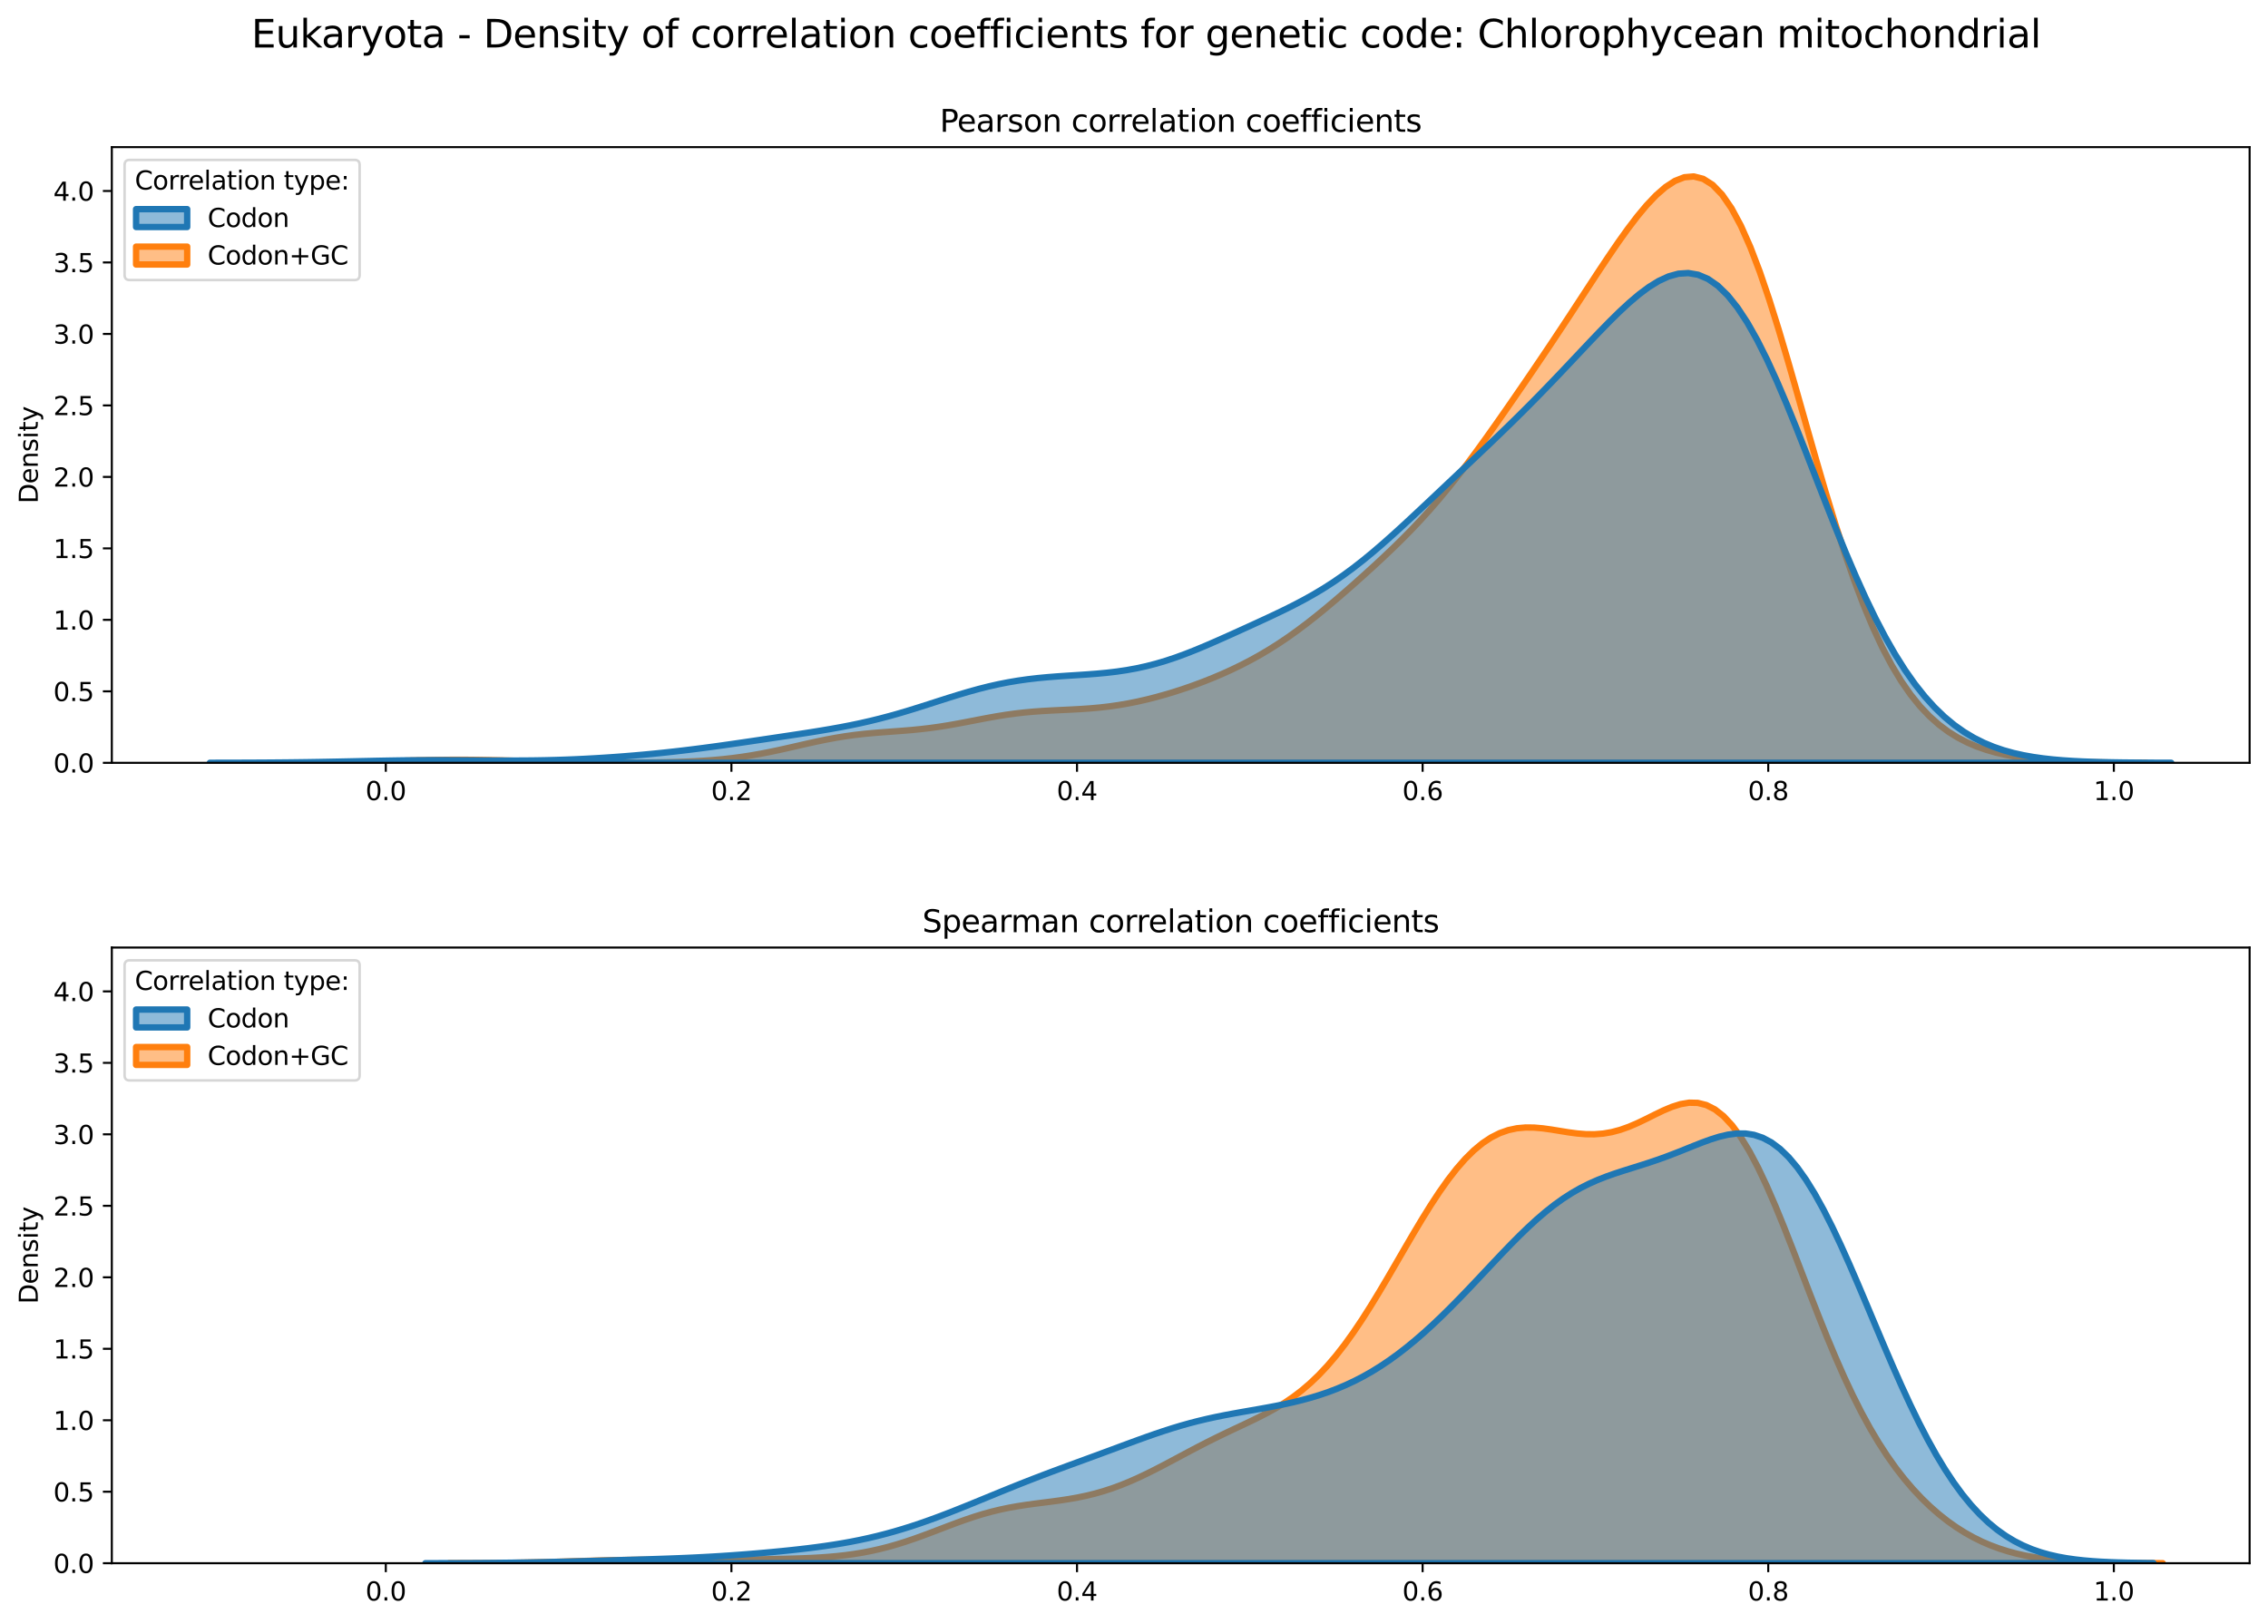<?xml version="1.0" encoding="utf-8" standalone="no"?>
<!DOCTYPE svg PUBLIC "-//W3C//DTD SVG 1.1//EN"
  "http://www.w3.org/Graphics/SVG/1.1/DTD/svg11.dtd">
<svg xmlns:xlink="http://www.w3.org/1999/xlink" width="887.981pt" height="635.878pt" viewBox="0 0 887.981 635.878" xmlns="http://www.w3.org/2000/svg" version="1.1">
 <defs>
  <style type="text/css">*{stroke-linejoin: round; stroke-linecap: butt}</style>
 </defs>
 <g id="figure_1">
  <g id="patch_1">
   <path d="M 0 635.878 
L 887.981 635.878 
L 887.981 0 
L 0 0 
z
" style="fill: #ffffff"/>
  </g>
  <g id="axes_1">
   <g id="patch_2">
    <path d="M 43.781 298.643 
L 880.781 298.643 
L 880.781 57.6 
L 43.781 57.6 
z
" style="fill: #ffffff"/>
   </g>
   <g id="PolyCollection_1">
    <defs>
     <path id="m36811371cd" d="M 105.71 -337.248 
L 105.71 -337.235 
L 109.401 -337.235 
L 113.093 -337.235 
L 116.785 -337.235 
L 120.476 -337.235 
L 124.168 -337.235 
L 127.86 -337.235 
L 131.551 -337.235 
L 135.243 -337.235 
L 138.935 -337.235 
L 142.626 -337.235 
L 146.318 -337.235 
L 150.01 -337.235 
L 153.701 -337.235 
L 157.393 -337.235 
L 161.085 -337.235 
L 164.776 -337.235 
L 168.468 -337.235 
L 172.16 -337.235 
L 175.851 -337.235 
L 179.543 -337.235 
L 183.235 -337.235 
L 186.926 -337.235 
L 190.618 -337.235 
L 194.31 -337.235 
L 198.001 -337.235 
L 201.693 -337.235 
L 205.385 -337.235 
L 209.076 -337.235 
L 212.768 -337.235 
L 216.46 -337.235 
L 220.151 -337.235 
L 223.843 -337.235 
L 227.535 -337.235 
L 231.226 -337.235 
L 234.918 -337.235 
L 238.61 -337.235 
L 242.301 -337.235 
L 245.993 -337.235 
L 249.685 -337.235 
L 253.376 -337.235 
L 257.068 -337.235 
L 260.76 -337.235 
L 264.451 -337.235 
L 268.143 -337.235 
L 271.835 -337.235 
L 275.526 -337.235 
L 279.218 -337.235 
L 282.91 -337.235 
L 286.601 -337.235 
L 290.293 -337.235 
L 293.985 -337.235 
L 297.676 -337.235 
L 301.368 -337.235 
L 305.06 -337.235 
L 308.751 -337.235 
L 312.443 -337.235 
L 316.135 -337.235 
L 319.826 -337.235 
L 323.518 -337.235 
L 327.21 -337.235 
L 330.901 -337.235 
L 334.593 -337.235 
L 338.285 -337.235 
L 341.976 -337.235 
L 345.668 -337.235 
L 349.36 -337.235 
L 353.051 -337.235 
L 356.743 -337.235 
L 360.435 -337.235 
L 364.127 -337.235 
L 367.818 -337.235 
L 371.51 -337.235 
L 375.202 -337.235 
L 378.893 -337.235 
L 382.585 -337.235 
L 386.277 -337.235 
L 389.968 -337.235 
L 393.66 -337.235 
L 397.352 -337.235 
L 401.043 -337.235 
L 404.735 -337.235 
L 408.427 -337.235 
L 412.118 -337.235 
L 415.81 -337.235 
L 419.502 -337.235 
L 423.193 -337.235 
L 426.885 -337.235 
L 430.577 -337.235 
L 434.268 -337.235 
L 437.96 -337.235 
L 441.652 -337.235 
L 445.343 -337.235 
L 449.035 -337.235 
L 452.727 -337.235 
L 456.418 -337.235 
L 460.11 -337.235 
L 463.802 -337.235 
L 467.493 -337.235 
L 471.185 -337.235 
L 474.877 -337.235 
L 478.568 -337.235 
L 482.26 -337.235 
L 485.952 -337.235 
L 489.643 -337.235 
L 493.335 -337.235 
L 497.027 -337.235 
L 500.718 -337.235 
L 504.41 -337.235 
L 508.102 -337.235 
L 511.793 -337.235 
L 515.485 -337.235 
L 519.177 -337.235 
L 522.868 -337.235 
L 526.56 -337.235 
L 530.252 -337.235 
L 533.943 -337.235 
L 537.635 -337.235 
L 541.327 -337.235 
L 545.018 -337.235 
L 548.71 -337.235 
L 552.402 -337.235 
L 556.093 -337.235 
L 559.785 -337.235 
L 563.477 -337.235 
L 567.168 -337.235 
L 570.86 -337.235 
L 574.552 -337.235 
L 578.243 -337.235 
L 581.935 -337.235 
L 585.627 -337.235 
L 589.318 -337.235 
L 593.01 -337.235 
L 596.702 -337.235 
L 600.393 -337.235 
L 604.085 -337.235 
L 607.777 -337.235 
L 611.468 -337.235 
L 615.16 -337.235 
L 618.852 -337.235 
L 622.543 -337.235 
L 626.235 -337.235 
L 629.927 -337.235 
L 633.619 -337.235 
L 637.31 -337.235 
L 641.002 -337.235 
L 644.694 -337.235 
L 648.385 -337.235 
L 652.077 -337.235 
L 655.769 -337.235 
L 659.46 -337.235 
L 663.152 -337.235 
L 666.844 -337.235 
L 670.535 -337.235 
L 674.227 -337.235 
L 677.919 -337.235 
L 681.61 -337.235 
L 685.302 -337.235 
L 688.994 -337.235 
L 692.685 -337.235 
L 696.377 -337.235 
L 700.069 -337.235 
L 703.76 -337.235 
L 707.452 -337.235 
L 711.144 -337.235 
L 714.835 -337.235 
L 718.527 -337.235 
L 722.219 -337.235 
L 725.91 -337.235 
L 729.602 -337.235 
L 733.294 -337.235 
L 736.985 -337.235 
L 740.677 -337.235 
L 744.369 -337.235 
L 748.06 -337.235 
L 751.752 -337.235 
L 755.444 -337.235 
L 759.135 -337.235 
L 762.827 -337.235 
L 766.519 -337.235 
L 770.21 -337.235 
L 773.902 -337.235 
L 777.594 -337.235 
L 781.285 -337.235 
L 784.977 -337.235 
L 788.669 -337.235 
L 792.36 -337.235 
L 796.052 -337.235 
L 799.744 -337.235 
L 803.435 -337.235 
L 807.127 -337.235 
L 810.819 -337.235 
L 814.51 -337.235 
L 818.202 -337.235 
L 821.894 -337.235 
L 825.585 -337.235 
L 829.277 -337.235 
L 832.969 -337.235 
L 836.66 -337.235 
L 840.352 -337.235 
L 840.352 -337.253 
L 840.352 -337.253 
L 836.66 -337.264 
L 832.969 -337.28 
L 829.277 -337.304 
L 825.585 -337.339 
L 821.894 -337.388 
L 818.202 -337.457 
L 814.51 -337.552 
L 810.819 -337.679 
L 807.127 -337.847 
L 803.435 -338.066 
L 799.744 -338.348 
L 796.052 -338.707 
L 792.36 -339.159 
L 788.669 -339.724 
L 784.977 -340.425 
L 781.285 -341.289 
L 777.594 -342.349 
L 773.902 -343.643 
L 770.21 -345.219 
L 766.519 -347.127 
L 762.827 -349.427 
L 759.135 -352.186 
L 755.444 -355.474 
L 751.752 -359.364 
L 748.06 -363.931 
L 744.369 -369.248 
L 740.677 -375.379 
L 736.985 -382.378 
L 733.294 -390.284 
L 729.602 -399.114 
L 725.91 -408.858 
L 722.219 -419.475 
L 718.527 -430.887 
L 714.835 -442.978 
L 711.144 -455.589 
L 707.452 -468.526 
L 703.76 -481.56 
L 700.069 -494.438 
L 696.377 -506.893 
L 692.685 -518.659 
L 688.994 -529.485 
L 685.302 -539.151 
L 681.61 -547.482 
L 677.919 -554.353 
L 674.227 -559.701 
L 670.535 -563.519 
L 666.844 -565.855 
L 663.152 -566.8 
L 659.46 -566.48 
L 655.769 -565.04 
L 652.077 -562.633 
L 648.385 -559.412 
L 644.694 -555.522 
L 641.002 -551.093 
L 637.31 -546.244 
L 633.619 -541.079 
L 629.927 -535.688 
L 626.235 -530.148 
L 622.543 -524.527 
L 618.852 -518.876 
L 615.16 -513.234 
L 611.468 -507.628 
L 607.777 -502.072 
L 604.085 -496.568 
L 600.393 -491.113 
L 596.702 -485.704 
L 593.01 -480.335 
L 589.318 -475.009 
L 585.627 -469.737 
L 581.935 -464.536 
L 578.243 -459.431 
L 574.552 -454.45 
L 570.86 -449.621 
L 567.168 -444.968 
L 563.477 -440.506 
L 559.785 -436.242 
L 556.093 -432.171 
L 552.402 -428.279 
L 548.71 -424.544 
L 545.018 -420.94 
L 541.327 -417.442 
L 537.635 -414.026 
L 533.943 -410.674 
L 530.252 -407.377 
L 526.56 -404.135 
L 522.868 -400.954 
L 519.177 -397.848 
L 515.485 -394.833 
L 511.793 -391.927 
L 508.102 -389.148 
L 504.41 -386.507 
L 500.718 -384.014 
L 497.027 -381.673 
L 493.335 -379.48 
L 489.643 -377.431 
L 485.952 -375.518 
L 482.26 -373.73 
L 478.568 -372.056 
L 474.877 -370.489 
L 471.185 -369.019 
L 467.493 -367.64 
L 463.802 -366.349 
L 460.11 -365.143 
L 456.418 -364.022 
L 452.727 -362.99 
L 449.035 -362.051 
L 445.343 -361.209 
L 441.652 -360.47 
L 437.96 -359.837 
L 434.268 -359.309 
L 430.577 -358.884 
L 426.885 -358.551 
L 423.193 -358.294 
L 419.502 -358.092 
L 415.81 -357.918 
L 412.118 -357.743 
L 408.427 -357.539 
L 404.735 -357.279 
L 401.043 -356.943 
L 397.352 -356.518 
L 393.66 -356.004 
L 389.968 -355.407 
L 386.277 -354.743 
L 382.585 -354.039 
L 378.893 -353.321 
L 375.202 -352.62 
L 371.51 -351.962 
L 367.818 -351.37 
L 364.127 -350.856 
L 360.435 -350.422 
L 356.743 -350.061 
L 353.051 -349.757 
L 349.36 -349.484 
L 345.668 -349.214 
L 341.976 -348.917 
L 338.285 -348.568 
L 334.593 -348.144 
L 330.901 -347.633 
L 327.21 -347.031 
L 323.518 -346.343 
L 319.826 -345.583 
L 316.135 -344.771 
L 312.443 -343.931 
L 308.751 -343.087 
L 305.06 -342.266 
L 301.368 -341.487 
L 297.676 -340.767 
L 293.985 -340.119 
L 290.293 -339.55 
L 286.601 -339.061 
L 282.91 -338.651 
L 279.218 -338.314 
L 275.526 -338.043 
L 271.835 -337.83 
L 268.143 -337.666 
L 264.451 -337.543 
L 260.76 -337.453 
L 257.068 -337.389 
L 253.376 -337.346 
L 249.685 -337.32 
L 245.993 -337.308 
L 242.301 -337.308 
L 238.61 -337.319 
L 234.918 -337.341 
L 231.226 -337.373 
L 227.535 -337.418 
L 223.843 -337.474 
L 220.151 -337.543 
L 216.46 -337.624 
L 212.768 -337.716 
L 209.076 -337.817 
L 205.385 -337.923 
L 201.693 -338.03 
L 198.001 -338.135 
L 194.31 -338.23 
L 190.618 -338.31 
L 186.926 -338.372 
L 183.235 -338.41 
L 179.543 -338.423 
L 175.851 -338.409 
L 172.16 -338.369 
L 168.468 -338.307 
L 164.776 -338.225 
L 161.085 -338.13 
L 157.393 -338.025 
L 153.701 -337.918 
L 150.01 -337.811 
L 146.318 -337.711 
L 142.626 -337.619 
L 138.935 -337.538 
L 135.243 -337.469 
L 131.551 -337.412 
L 127.86 -337.365 
L 124.168 -337.329 
L 120.476 -337.301 
L 116.785 -337.281 
L 113.093 -337.266 
L 109.401 -337.255 
L 105.71 -337.248 
z
" style="stroke: #ff7f0e; stroke-width: 2.5"/>
    </defs>
    <g clip-path="url(#p0694965b12)">
     <use xlink:href="#m36811371cd" x="0" y="635.878" style="fill: #ff7f0e; fill-opacity: 0.5; stroke: #ff7f0e; stroke-width: 2.5"/>
    </g>
   </g>
   <g id="PolyCollection_2">
    <defs>
     <path id="mb6ed1e25b1" d="M 82.177 -337.246 
L 82.177 -337.235 
L 86.035 -337.235 
L 89.894 -337.235 
L 93.753 -337.235 
L 97.612 -337.235 
L 101.471 -337.235 
L 105.33 -337.235 
L 109.188 -337.235 
L 113.047 -337.235 
L 116.906 -337.235 
L 120.765 -337.235 
L 124.624 -337.235 
L 128.483 -337.235 
L 132.341 -337.235 
L 136.2 -337.235 
L 140.059 -337.235 
L 143.918 -337.235 
L 147.777 -337.235 
L 151.636 -337.235 
L 155.494 -337.235 
L 159.353 -337.235 
L 163.212 -337.235 
L 167.071 -337.235 
L 170.93 -337.235 
L 174.789 -337.235 
L 178.647 -337.235 
L 182.506 -337.235 
L 186.365 -337.235 
L 190.224 -337.235 
L 194.083 -337.235 
L 197.942 -337.235 
L 201.8 -337.235 
L 205.659 -337.235 
L 209.518 -337.235 
L 213.377 -337.235 
L 217.236 -337.235 
L 221.095 -337.235 
L 224.953 -337.235 
L 228.812 -337.235 
L 232.671 -337.235 
L 236.53 -337.235 
L 240.389 -337.235 
L 244.248 -337.235 
L 248.106 -337.235 
L 251.965 -337.235 
L 255.824 -337.235 
L 259.683 -337.235 
L 263.542 -337.235 
L 267.4 -337.235 
L 271.259 -337.235 
L 275.118 -337.235 
L 278.977 -337.235 
L 282.836 -337.235 
L 286.695 -337.235 
L 290.553 -337.235 
L 294.412 -337.235 
L 298.271 -337.235 
L 302.13 -337.235 
L 305.989 -337.235 
L 309.848 -337.235 
L 313.706 -337.235 
L 317.565 -337.235 
L 321.424 -337.235 
L 325.283 -337.235 
L 329.142 -337.235 
L 333.001 -337.235 
L 336.859 -337.235 
L 340.718 -337.235 
L 344.577 -337.235 
L 348.436 -337.235 
L 352.295 -337.235 
L 356.154 -337.235 
L 360.012 -337.235 
L 363.871 -337.235 
L 367.73 -337.235 
L 371.589 -337.235 
L 375.448 -337.235 
L 379.307 -337.235 
L 383.165 -337.235 
L 387.024 -337.235 
L 390.883 -337.235 
L 394.742 -337.235 
L 398.601 -337.235 
L 402.46 -337.235 
L 406.318 -337.235 
L 410.177 -337.235 
L 414.036 -337.235 
L 417.895 -337.235 
L 421.754 -337.235 
L 425.613 -337.235 
L 429.471 -337.235 
L 433.33 -337.235 
L 437.189 -337.235 
L 441.048 -337.235 
L 444.907 -337.235 
L 448.766 -337.235 
L 452.624 -337.235 
L 456.483 -337.235 
L 460.342 -337.235 
L 464.201 -337.235 
L 468.06 -337.235 
L 471.919 -337.235 
L 475.777 -337.235 
L 479.636 -337.235 
L 483.495 -337.235 
L 487.354 -337.235 
L 491.213 -337.235 
L 495.072 -337.235 
L 498.93 -337.235 
L 502.789 -337.235 
L 506.648 -337.235 
L 510.507 -337.235 
L 514.366 -337.235 
L 518.224 -337.235 
L 522.083 -337.235 
L 525.942 -337.235 
L 529.801 -337.235 
L 533.66 -337.235 
L 537.519 -337.235 
L 541.377 -337.235 
L 545.236 -337.235 
L 549.095 -337.235 
L 552.954 -337.235 
L 556.813 -337.235 
L 560.672 -337.235 
L 564.53 -337.235 
L 568.389 -337.235 
L 572.248 -337.235 
L 576.107 -337.235 
L 579.966 -337.235 
L 583.825 -337.235 
L 587.683 -337.235 
L 591.542 -337.235 
L 595.401 -337.235 
L 599.26 -337.235 
L 603.119 -337.235 
L 606.978 -337.235 
L 610.836 -337.235 
L 614.695 -337.235 
L 618.554 -337.235 
L 622.413 -337.235 
L 626.272 -337.235 
L 630.131 -337.235 
L 633.989 -337.235 
L 637.848 -337.235 
L 641.707 -337.235 
L 645.566 -337.235 
L 649.425 -337.235 
L 653.284 -337.235 
L 657.142 -337.235 
L 661.001 -337.235 
L 664.86 -337.235 
L 668.719 -337.235 
L 672.578 -337.235 
L 676.437 -337.235 
L 680.295 -337.235 
L 684.154 -337.235 
L 688.013 -337.235 
L 691.872 -337.235 
L 695.731 -337.235 
L 699.59 -337.235 
L 703.448 -337.235 
L 707.307 -337.235 
L 711.166 -337.235 
L 715.025 -337.235 
L 718.884 -337.235 
L 722.743 -337.235 
L 726.601 -337.235 
L 730.46 -337.235 
L 734.319 -337.235 
L 738.178 -337.235 
L 742.037 -337.235 
L 745.895 -337.235 
L 749.754 -337.235 
L 753.613 -337.235 
L 757.472 -337.235 
L 761.331 -337.235 
L 765.19 -337.235 
L 769.048 -337.235 
L 772.907 -337.235 
L 776.766 -337.235 
L 780.625 -337.235 
L 784.484 -337.235 
L 788.343 -337.235 
L 792.201 -337.235 
L 796.06 -337.235 
L 799.919 -337.235 
L 803.778 -337.235 
L 807.637 -337.235 
L 811.496 -337.235 
L 815.354 -337.235 
L 819.213 -337.235 
L 823.072 -337.235 
L 826.931 -337.235 
L 830.79 -337.235 
L 834.649 -337.235 
L 838.507 -337.235 
L 842.366 -337.235 
L 846.225 -337.235 
L 850.084 -337.235 
L 850.084 -337.253 
L 850.084 -337.253 
L 846.225 -337.262 
L 842.366 -337.276 
L 838.507 -337.297 
L 834.649 -337.327 
L 830.79 -337.368 
L 826.931 -337.427 
L 823.072 -337.507 
L 819.213 -337.616 
L 815.354 -337.762 
L 811.496 -337.957 
L 807.637 -338.213 
L 803.778 -338.546 
L 799.919 -338.975 
L 796.06 -339.521 
L 792.201 -340.211 
L 788.343 -341.075 
L 784.484 -342.145 
L 780.625 -343.459 
L 776.766 -345.058 
L 772.907 -346.985 
L 769.048 -349.288 
L 765.19 -352.013 
L 761.331 -355.207 
L 757.472 -358.916 
L 753.613 -363.181 
L 749.754 -368.037 
L 745.895 -373.512 
L 742.037 -379.623 
L 738.178 -386.374 
L 734.319 -393.755 
L 730.46 -401.737 
L 726.601 -410.273 
L 722.743 -419.299 
L 718.884 -428.725 
L 715.025 -438.445 
L 711.166 -448.333 
L 707.307 -458.248 
L 703.448 -468.034 
L 699.59 -477.533 
L 695.731 -486.582 
L 691.872 -495.026 
L 688.013 -502.722 
L 684.154 -509.549 
L 680.295 -515.409 
L 676.437 -520.235 
L 672.578 -523.992 
L 668.719 -526.678 
L 664.86 -528.321 
L 661.001 -528.977 
L 657.142 -528.724 
L 653.284 -527.656 
L 649.425 -525.877 
L 645.566 -523.494 
L 641.707 -520.616 
L 637.848 -517.342 
L 633.989 -513.765 
L 630.131 -509.967 
L 626.272 -506.018 
L 622.413 -501.977 
L 618.554 -497.89 
L 614.695 -493.796 
L 610.836 -489.722 
L 606.978 -485.688 
L 603.119 -481.708 
L 599.26 -477.787 
L 595.401 -473.928 
L 591.542 -470.126 
L 587.683 -466.377 
L 583.825 -462.669 
L 579.966 -458.993 
L 576.107 -455.338 
L 572.248 -451.694 
L 568.389 -448.053 
L 564.53 -444.411 
L 560.672 -440.771 
L 556.813 -437.139 
L 552.954 -433.527 
L 549.095 -429.953 
L 545.236 -426.441 
L 541.377 -423.016 
L 537.519 -419.703 
L 533.66 -416.529 
L 529.801 -413.514 
L 525.942 -410.673 
L 522.083 -408.013 
L 518.224 -405.533 
L 514.366 -403.223 
L 510.507 -401.064 
L 506.648 -399.034 
L 502.789 -397.106 
L 498.93 -395.252 
L 495.072 -393.446 
L 491.213 -391.67 
L 487.354 -389.909 
L 483.495 -388.158 
L 479.636 -386.421 
L 475.777 -384.708 
L 471.919 -383.036 
L 468.06 -381.428 
L 464.201 -379.905 
L 460.342 -378.491 
L 456.483 -377.203 
L 452.624 -376.058 
L 448.766 -375.061 
L 444.907 -374.216 
L 441.048 -373.515 
L 437.189 -372.947 
L 433.33 -372.492 
L 429.471 -372.13 
L 425.613 -371.834 
L 421.754 -371.577 
L 417.895 -371.332 
L 414.036 -371.071 
L 410.177 -370.769 
L 406.318 -370.403 
L 402.46 -369.956 
L 398.601 -369.411 
L 394.742 -368.76 
L 390.883 -367.997 
L 387.024 -367.125 
L 383.165 -366.15 
L 379.307 -365.084 
L 375.448 -363.942 
L 371.589 -362.745 
L 367.73 -361.514 
L 363.871 -360.272 
L 360.012 -359.041 
L 356.154 -357.84 
L 352.295 -356.687 
L 348.436 -355.595 
L 344.577 -354.572 
L 340.718 -353.622 
L 336.859 -352.745 
L 333.001 -351.937 
L 329.142 -351.191 
L 325.283 -350.497 
L 321.424 -349.844 
L 317.565 -349.223 
L 313.706 -348.624 
L 309.848 -348.038 
L 305.989 -347.46 
L 302.13 -346.885 
L 298.271 -346.312 
L 294.412 -345.742 
L 290.553 -345.175 
L 286.695 -344.616 
L 282.836 -344.067 
L 278.977 -343.533 
L 275.118 -343.018 
L 271.259 -342.525 
L 267.4 -342.055 
L 263.542 -341.61 
L 259.683 -341.191 
L 255.824 -340.799 
L 251.965 -340.433 
L 248.106 -340.093 
L 244.248 -339.779 
L 240.389 -339.49 
L 236.53 -339.228 
L 232.671 -338.993 
L 228.812 -338.786 
L 224.953 -338.606 
L 221.095 -338.456 
L 217.236 -338.334 
L 213.377 -338.241 
L 209.518 -338.176 
L 205.659 -338.136 
L 201.8 -338.119 
L 197.942 -338.121 
L 194.083 -338.138 
L 190.224 -338.165 
L 186.365 -338.196 
L 182.506 -338.228 
L 178.647 -338.254 
L 174.789 -338.272 
L 170.93 -338.278 
L 167.071 -338.269 
L 163.212 -338.245 
L 159.353 -338.207 
L 155.494 -338.154 
L 151.636 -338.09 
L 147.777 -338.017 
L 143.918 -337.937 
L 140.059 -337.855 
L 136.2 -337.773 
L 132.341 -337.693 
L 128.483 -337.618 
L 124.624 -337.55 
L 120.765 -337.489 
L 116.906 -337.437 
L 113.047 -337.392 
L 109.188 -337.355 
L 105.33 -337.325 
L 101.471 -337.302 
L 97.612 -337.283 
L 93.753 -337.269 
L 89.894 -337.259 
L 86.035 -337.251 
L 82.177 -337.246 
z
" style="stroke: #1f77b4; stroke-width: 2.5"/>
    </defs>
    <g clip-path="url(#p0694965b12)">
     <use xlink:href="#mb6ed1e25b1" x="0" y="635.878" style="fill: #1f77b4; fill-opacity: 0.5; stroke: #1f77b4; stroke-width: 2.5"/>
    </g>
   </g>
   <g id="matplotlib.axis_1">
    <g id="xtick_1">
     <g id="line2d_1">
      <defs>
       <path id="m79290da58f" d="M 0 0 
L 0 3.5 
" style="stroke: #000000; stroke-width: 0.8"/>
      </defs>
      <g>
       <use xlink:href="#m79290da58f" x="151.051" y="298.643" style="stroke: #000000; stroke-width: 0.8"/>
      </g>
     </g>
     <g id="text_1">
      <!-- 0.0 -->
      <g transform="translate(143.099 313.242) scale(0.1 -0.1)">
       <defs>
        <path id="DejaVuSans-30" d="M 2034 4250 
Q 1547 4250 1301 3770 
Q 1056 3291 1056 2328 
Q 1056 1369 1301 889 
Q 1547 409 2034 409 
Q 2525 409 2770 889 
Q 3016 1369 3016 2328 
Q 3016 3291 2770 3770 
Q 2525 4250 2034 4250 
z
M 2034 4750 
Q 2819 4750 3233 4129 
Q 3647 3509 3647 2328 
Q 3647 1150 3233 529 
Q 2819 -91 2034 -91 
Q 1250 -91 836 529 
Q 422 1150 422 2328 
Q 422 3509 836 4129 
Q 1250 4750 2034 4750 
z
" transform="scale(0.016)"/>
        <path id="DejaVuSans-2e" d="M 684 794 
L 1344 794 
L 1344 0 
L 684 0 
L 684 794 
z
" transform="scale(0.016)"/>
       </defs>
       <use xlink:href="#DejaVuSans-30"/>
       <use xlink:href="#DejaVuSans-2e" x="63.623"/>
       <use xlink:href="#DejaVuSans-30" x="95.41"/>
      </g>
     </g>
    </g>
    <g id="xtick_2">
     <g id="line2d_2">
      <g>
       <use xlink:href="#m79290da58f" x="286.366" y="298.643" style="stroke: #000000; stroke-width: 0.8"/>
      </g>
     </g>
     <g id="text_2">
      <!-- 0.2 -->
      <g transform="translate(278.414 313.242) scale(0.1 -0.1)">
       <defs>
        <path id="DejaVuSans-32" d="M 1228 531 
L 3431 531 
L 3431 0 
L 469 0 
L 469 531 
Q 828 903 1448 1529 
Q 2069 2156 2228 2338 
Q 2531 2678 2651 2914 
Q 2772 3150 2772 3378 
Q 2772 3750 2511 3984 
Q 2250 4219 1831 4219 
Q 1534 4219 1204 4116 
Q 875 4013 500 3803 
L 500 4441 
Q 881 4594 1212 4672 
Q 1544 4750 1819 4750 
Q 2544 4750 2975 4387 
Q 3406 4025 3406 3419 
Q 3406 3131 3298 2873 
Q 3191 2616 2906 2266 
Q 2828 2175 2409 1742 
Q 1991 1309 1228 531 
z
" transform="scale(0.016)"/>
       </defs>
       <use xlink:href="#DejaVuSans-30"/>
       <use xlink:href="#DejaVuSans-2e" x="63.623"/>
       <use xlink:href="#DejaVuSans-32" x="95.41"/>
      </g>
     </g>
    </g>
    <g id="xtick_3">
     <g id="line2d_3">
      <g>
       <use xlink:href="#m79290da58f" x="421.681" y="298.643" style="stroke: #000000; stroke-width: 0.8"/>
      </g>
     </g>
     <g id="text_3">
      <!-- 0.4 -->
      <g transform="translate(413.729 313.242) scale(0.1 -0.1)">
       <defs>
        <path id="DejaVuSans-34" d="M 2419 4116 
L 825 1625 
L 2419 1625 
L 2419 4116 
z
M 2253 4666 
L 3047 4666 
L 3047 1625 
L 3713 1625 
L 3713 1100 
L 3047 1100 
L 3047 0 
L 2419 0 
L 2419 1100 
L 313 1100 
L 313 1709 
L 2253 4666 
z
" transform="scale(0.016)"/>
       </defs>
       <use xlink:href="#DejaVuSans-30"/>
       <use xlink:href="#DejaVuSans-2e" x="63.623"/>
       <use xlink:href="#DejaVuSans-34" x="95.41"/>
      </g>
     </g>
    </g>
    <g id="xtick_4">
     <g id="line2d_4">
      <g>
       <use xlink:href="#m79290da58f" x="556.996" y="298.643" style="stroke: #000000; stroke-width: 0.8"/>
      </g>
     </g>
     <g id="text_4">
      <!-- 0.6 -->
      <g transform="translate(549.044 313.242) scale(0.1 -0.1)">
       <defs>
        <path id="DejaVuSans-36" d="M 2113 2584 
Q 1688 2584 1439 2293 
Q 1191 2003 1191 1497 
Q 1191 994 1439 701 
Q 1688 409 2113 409 
Q 2538 409 2786 701 
Q 3034 994 3034 1497 
Q 3034 2003 2786 2293 
Q 2538 2584 2113 2584 
z
M 3366 4563 
L 3366 3988 
Q 3128 4100 2886 4159 
Q 2644 4219 2406 4219 
Q 1781 4219 1451 3797 
Q 1122 3375 1075 2522 
Q 1259 2794 1537 2939 
Q 1816 3084 2150 3084 
Q 2853 3084 3261 2657 
Q 3669 2231 3669 1497 
Q 3669 778 3244 343 
Q 2819 -91 2113 -91 
Q 1303 -91 875 529 
Q 447 1150 447 2328 
Q 447 3434 972 4092 
Q 1497 4750 2381 4750 
Q 2619 4750 2861 4703 
Q 3103 4656 3366 4563 
z
" transform="scale(0.016)"/>
       </defs>
       <use xlink:href="#DejaVuSans-30"/>
       <use xlink:href="#DejaVuSans-2e" x="63.623"/>
       <use xlink:href="#DejaVuSans-36" x="95.41"/>
      </g>
     </g>
    </g>
    <g id="xtick_5">
     <g id="line2d_5">
      <g>
       <use xlink:href="#m79290da58f" x="692.311" y="298.643" style="stroke: #000000; stroke-width: 0.8"/>
      </g>
     </g>
     <g id="text_5">
      <!-- 0.8 -->
      <g transform="translate(684.359 313.242) scale(0.1 -0.1)">
       <defs>
        <path id="DejaVuSans-38" d="M 2034 2216 
Q 1584 2216 1326 1975 
Q 1069 1734 1069 1313 
Q 1069 891 1326 650 
Q 1584 409 2034 409 
Q 2484 409 2743 651 
Q 3003 894 3003 1313 
Q 3003 1734 2745 1975 
Q 2488 2216 2034 2216 
z
M 1403 2484 
Q 997 2584 770 2862 
Q 544 3141 544 3541 
Q 544 4100 942 4425 
Q 1341 4750 2034 4750 
Q 2731 4750 3128 4425 
Q 3525 4100 3525 3541 
Q 3525 3141 3298 2862 
Q 3072 2584 2669 2484 
Q 3125 2378 3379 2068 
Q 3634 1759 3634 1313 
Q 3634 634 3220 271 
Q 2806 -91 2034 -91 
Q 1263 -91 848 271 
Q 434 634 434 1313 
Q 434 1759 690 2068 
Q 947 2378 1403 2484 
z
M 1172 3481 
Q 1172 3119 1398 2916 
Q 1625 2713 2034 2713 
Q 2441 2713 2670 2916 
Q 2900 3119 2900 3481 
Q 2900 3844 2670 4047 
Q 2441 4250 2034 4250 
Q 1625 4250 1398 4047 
Q 1172 3844 1172 3481 
z
" transform="scale(0.016)"/>
       </defs>
       <use xlink:href="#DejaVuSans-30"/>
       <use xlink:href="#DejaVuSans-2e" x="63.623"/>
       <use xlink:href="#DejaVuSans-38" x="95.41"/>
      </g>
     </g>
    </g>
    <g id="xtick_6">
     <g id="line2d_6">
      <g>
       <use xlink:href="#m79290da58f" x="827.625" y="298.643" style="stroke: #000000; stroke-width: 0.8"/>
      </g>
     </g>
     <g id="text_6">
      <!-- 1.0 -->
      <g transform="translate(819.674 313.242) scale(0.1 -0.1)">
       <defs>
        <path id="DejaVuSans-31" d="M 794 531 
L 1825 531 
L 1825 4091 
L 703 3866 
L 703 4441 
L 1819 4666 
L 2450 4666 
L 2450 531 
L 3481 531 
L 3481 0 
L 794 0 
L 794 531 
z
" transform="scale(0.016)"/>
       </defs>
       <use xlink:href="#DejaVuSans-31"/>
       <use xlink:href="#DejaVuSans-2e" x="63.623"/>
       <use xlink:href="#DejaVuSans-30" x="95.41"/>
      </g>
     </g>
    </g>
   </g>
   <g id="matplotlib.axis_2">
    <g id="ytick_1">
     <g id="line2d_7">
      <defs>
       <path id="m8e5ac7a471" d="M 0 0 
L -3.5 0 
" style="stroke: #000000; stroke-width: 0.8"/>
      </defs>
      <g>
       <use xlink:href="#m8e5ac7a471" x="43.781" y="298.643" style="stroke: #000000; stroke-width: 0.8"/>
      </g>
     </g>
     <g id="text_7">
      <!-- 0.0 -->
      <g transform="translate(20.878 302.443) scale(0.1 -0.1)">
       <use xlink:href="#DejaVuSans-30"/>
       <use xlink:href="#DejaVuSans-2e" x="63.623"/>
       <use xlink:href="#DejaVuSans-30" x="95.41"/>
      </g>
     </g>
    </g>
    <g id="ytick_2">
     <g id="line2d_8">
      <g>
       <use xlink:href="#m8e5ac7a471" x="43.781" y="270.659" style="stroke: #000000; stroke-width: 0.8"/>
      </g>
     </g>
     <g id="text_8">
      <!-- 0.5 -->
      <g transform="translate(20.878 274.458) scale(0.1 -0.1)">
       <defs>
        <path id="DejaVuSans-35" d="M 691 4666 
L 3169 4666 
L 3169 4134 
L 1269 4134 
L 1269 2991 
Q 1406 3038 1543 3061 
Q 1681 3084 1819 3084 
Q 2600 3084 3056 2656 
Q 3513 2228 3513 1497 
Q 3513 744 3044 326 
Q 2575 -91 1722 -91 
Q 1428 -91 1123 -41 
Q 819 9 494 109 
L 494 744 
Q 775 591 1075 516 
Q 1375 441 1709 441 
Q 2250 441 2565 725 
Q 2881 1009 2881 1497 
Q 2881 1984 2565 2268 
Q 2250 2553 1709 2553 
Q 1456 2553 1204 2497 
Q 953 2441 691 2322 
L 691 4666 
z
" transform="scale(0.016)"/>
       </defs>
       <use xlink:href="#DejaVuSans-30"/>
       <use xlink:href="#DejaVuSans-2e" x="63.623"/>
       <use xlink:href="#DejaVuSans-35" x="95.41"/>
      </g>
     </g>
    </g>
    <g id="ytick_3">
     <g id="line2d_9">
      <g>
       <use xlink:href="#m8e5ac7a471" x="43.781" y="242.674" style="stroke: #000000; stroke-width: 0.8"/>
      </g>
     </g>
     <g id="text_9">
      <!-- 1.0 -->
      <g transform="translate(20.878 246.473) scale(0.1 -0.1)">
       <use xlink:href="#DejaVuSans-31"/>
       <use xlink:href="#DejaVuSans-2e" x="63.623"/>
       <use xlink:href="#DejaVuSans-30" x="95.41"/>
      </g>
     </g>
    </g>
    <g id="ytick_4">
     <g id="line2d_10">
      <g>
       <use xlink:href="#m8e5ac7a471" x="43.781" y="214.689" style="stroke: #000000; stroke-width: 0.8"/>
      </g>
     </g>
     <g id="text_10">
      <!-- 1.5 -->
      <g transform="translate(20.878 218.488) scale(0.1 -0.1)">
       <use xlink:href="#DejaVuSans-31"/>
       <use xlink:href="#DejaVuSans-2e" x="63.623"/>
       <use xlink:href="#DejaVuSans-35" x="95.41"/>
      </g>
     </g>
    </g>
    <g id="ytick_5">
     <g id="line2d_11">
      <g>
       <use xlink:href="#m8e5ac7a471" x="43.781" y="186.705" style="stroke: #000000; stroke-width: 0.8"/>
      </g>
     </g>
     <g id="text_11">
      <!-- 2.0 -->
      <g transform="translate(20.878 190.504) scale(0.1 -0.1)">
       <use xlink:href="#DejaVuSans-32"/>
       <use xlink:href="#DejaVuSans-2e" x="63.623"/>
       <use xlink:href="#DejaVuSans-30" x="95.41"/>
      </g>
     </g>
    </g>
    <g id="ytick_6">
     <g id="line2d_12">
      <g>
       <use xlink:href="#m8e5ac7a471" x="43.781" y="158.72" style="stroke: #000000; stroke-width: 0.8"/>
      </g>
     </g>
     <g id="text_12">
      <!-- 2.5 -->
      <g transform="translate(20.878 162.519) scale(0.1 -0.1)">
       <use xlink:href="#DejaVuSans-32"/>
       <use xlink:href="#DejaVuSans-2e" x="63.623"/>
       <use xlink:href="#DejaVuSans-35" x="95.41"/>
      </g>
     </g>
    </g>
    <g id="ytick_7">
     <g id="line2d_13">
      <g>
       <use xlink:href="#m8e5ac7a471" x="43.781" y="130.735" style="stroke: #000000; stroke-width: 0.8"/>
      </g>
     </g>
     <g id="text_13">
      <!-- 3.0 -->
      <g transform="translate(20.878 134.534) scale(0.1 -0.1)">
       <defs>
        <path id="DejaVuSans-33" d="M 2597 2516 
Q 3050 2419 3304 2112 
Q 3559 1806 3559 1356 
Q 3559 666 3084 287 
Q 2609 -91 1734 -91 
Q 1441 -91 1130 -33 
Q 819 25 488 141 
L 488 750 
Q 750 597 1062 519 
Q 1375 441 1716 441 
Q 2309 441 2620 675 
Q 2931 909 2931 1356 
Q 2931 1769 2642 2001 
Q 2353 2234 1838 2234 
L 1294 2234 
L 1294 2753 
L 1863 2753 
Q 2328 2753 2575 2939 
Q 2822 3125 2822 3475 
Q 2822 3834 2567 4026 
Q 2313 4219 1838 4219 
Q 1578 4219 1281 4162 
Q 984 4106 628 3988 
L 628 4550 
Q 988 4650 1302 4700 
Q 1616 4750 1894 4750 
Q 2613 4750 3031 4423 
Q 3450 4097 3450 3541 
Q 3450 3153 3228 2886 
Q 3006 2619 2597 2516 
z
" transform="scale(0.016)"/>
       </defs>
       <use xlink:href="#DejaVuSans-33"/>
       <use xlink:href="#DejaVuSans-2e" x="63.623"/>
       <use xlink:href="#DejaVuSans-30" x="95.41"/>
      </g>
     </g>
    </g>
    <g id="ytick_8">
     <g id="line2d_14">
      <g>
       <use xlink:href="#m8e5ac7a471" x="43.781" y="102.75" style="stroke: #000000; stroke-width: 0.8"/>
      </g>
     </g>
     <g id="text_14">
      <!-- 3.5 -->
      <g transform="translate(20.878 106.55) scale(0.1 -0.1)">
       <use xlink:href="#DejaVuSans-33"/>
       <use xlink:href="#DejaVuSans-2e" x="63.623"/>
       <use xlink:href="#DejaVuSans-35" x="95.41"/>
      </g>
     </g>
    </g>
    <g id="ytick_9">
     <g id="line2d_15">
      <g>
       <use xlink:href="#m8e5ac7a471" x="43.781" y="74.766" style="stroke: #000000; stroke-width: 0.8"/>
      </g>
     </g>
     <g id="text_15">
      <!-- 4.0 -->
      <g transform="translate(20.878 78.565) scale(0.1 -0.1)">
       <use xlink:href="#DejaVuSans-34"/>
       <use xlink:href="#DejaVuSans-2e" x="63.623"/>
       <use xlink:href="#DejaVuSans-30" x="95.41"/>
      </g>
     </g>
    </g>
    <g id="text_16">
     <!-- Density -->
     <g transform="translate(14.798 197.13) rotate(-90) scale(0.1 -0.1)">
      <defs>
       <path id="DejaVuSans-44" d="M 1259 4147 
L 1259 519 
L 2022 519 
Q 2988 519 3436 956 
Q 3884 1394 3884 2338 
Q 3884 3275 3436 3711 
Q 2988 4147 2022 4147 
L 1259 4147 
z
M 628 4666 
L 1925 4666 
Q 3281 4666 3915 4102 
Q 4550 3538 4550 2338 
Q 4550 1131 3912 565 
Q 3275 0 1925 0 
L 628 0 
L 628 4666 
z
" transform="scale(0.016)"/>
       <path id="DejaVuSans-65" d="M 3597 1894 
L 3597 1613 
L 953 1613 
Q 991 1019 1311 708 
Q 1631 397 2203 397 
Q 2534 397 2845 478 
Q 3156 559 3463 722 
L 3463 178 
Q 3153 47 2828 -22 
Q 2503 -91 2169 -91 
Q 1331 -91 842 396 
Q 353 884 353 1716 
Q 353 2575 817 3079 
Q 1281 3584 2069 3584 
Q 2775 3584 3186 3129 
Q 3597 2675 3597 1894 
z
M 3022 2063 
Q 3016 2534 2758 2815 
Q 2500 3097 2075 3097 
Q 1594 3097 1305 2825 
Q 1016 2553 972 2059 
L 3022 2063 
z
" transform="scale(0.016)"/>
       <path id="DejaVuSans-6e" d="M 3513 2113 
L 3513 0 
L 2938 0 
L 2938 2094 
Q 2938 2591 2744 2837 
Q 2550 3084 2163 3084 
Q 1697 3084 1428 2787 
Q 1159 2491 1159 1978 
L 1159 0 
L 581 0 
L 581 3500 
L 1159 3500 
L 1159 2956 
Q 1366 3272 1645 3428 
Q 1925 3584 2291 3584 
Q 2894 3584 3203 3211 
Q 3513 2838 3513 2113 
z
" transform="scale(0.016)"/>
       <path id="DejaVuSans-73" d="M 2834 3397 
L 2834 2853 
Q 2591 2978 2328 3040 
Q 2066 3103 1784 3103 
Q 1356 3103 1142 2972 
Q 928 2841 928 2578 
Q 928 2378 1081 2264 
Q 1234 2150 1697 2047 
L 1894 2003 
Q 2506 1872 2764 1633 
Q 3022 1394 3022 966 
Q 3022 478 2636 193 
Q 2250 -91 1575 -91 
Q 1294 -91 989 -36 
Q 684 19 347 128 
L 347 722 
Q 666 556 975 473 
Q 1284 391 1588 391 
Q 1994 391 2212 530 
Q 2431 669 2431 922 
Q 2431 1156 2273 1281 
Q 2116 1406 1581 1522 
L 1381 1569 
Q 847 1681 609 1914 
Q 372 2147 372 2553 
Q 372 3047 722 3315 
Q 1072 3584 1716 3584 
Q 2034 3584 2315 3537 
Q 2597 3491 2834 3397 
z
" transform="scale(0.016)"/>
       <path id="DejaVuSans-69" d="M 603 3500 
L 1178 3500 
L 1178 0 
L 603 0 
L 603 3500 
z
M 603 4863 
L 1178 4863 
L 1178 4134 
L 603 4134 
L 603 4863 
z
" transform="scale(0.016)"/>
       <path id="DejaVuSans-74" d="M 1172 4494 
L 1172 3500 
L 2356 3500 
L 2356 3053 
L 1172 3053 
L 1172 1153 
Q 1172 725 1289 603 
Q 1406 481 1766 481 
L 2356 481 
L 2356 0 
L 1766 0 
Q 1100 0 847 248 
Q 594 497 594 1153 
L 594 3053 
L 172 3053 
L 172 3500 
L 594 3500 
L 594 4494 
L 1172 4494 
z
" transform="scale(0.016)"/>
       <path id="DejaVuSans-79" d="M 2059 -325 
Q 1816 -950 1584 -1140 
Q 1353 -1331 966 -1331 
L 506 -1331 
L 506 -850 
L 844 -850 
Q 1081 -850 1212 -737 
Q 1344 -625 1503 -206 
L 1606 56 
L 191 3500 
L 800 3500 
L 1894 763 
L 2988 3500 
L 3597 3500 
L 2059 -325 
z
" transform="scale(0.016)"/>
      </defs>
      <use xlink:href="#DejaVuSans-44"/>
      <use xlink:href="#DejaVuSans-65" x="77.002"/>
      <use xlink:href="#DejaVuSans-6e" x="138.525"/>
      <use xlink:href="#DejaVuSans-73" x="201.904"/>
      <use xlink:href="#DejaVuSans-69" x="254.004"/>
      <use xlink:href="#DejaVuSans-74" x="281.787"/>
      <use xlink:href="#DejaVuSans-79" x="320.996"/>
     </g>
    </g>
   </g>
   <g id="patch_3">
    <path d="M 43.781 298.643 
L 43.781 57.6 
" style="fill: none; stroke: #000000; stroke-width: 0.8; stroke-linejoin: miter; stroke-linecap: square"/>
   </g>
   <g id="patch_4">
    <path d="M 880.781 298.643 
L 880.781 57.6 
" style="fill: none; stroke: #000000; stroke-width: 0.8; stroke-linejoin: miter; stroke-linecap: square"/>
   </g>
   <g id="patch_5">
    <path d="M 43.781 298.643 
L 880.781 298.643 
" style="fill: none; stroke: #000000; stroke-width: 0.8; stroke-linejoin: miter; stroke-linecap: square"/>
   </g>
   <g id="patch_6">
    <path d="M 43.781 57.6 
L 880.781 57.6 
" style="fill: none; stroke: #000000; stroke-width: 0.8; stroke-linejoin: miter; stroke-linecap: square"/>
   </g>
   <g id="text_17">
    <!-- Pearson correlation coefficients -->
    <g transform="translate(367.949 51.6) scale(0.12 -0.12)">
     <defs>
      <path id="DejaVuSans-50" d="M 1259 4147 
L 1259 2394 
L 2053 2394 
Q 2494 2394 2734 2622 
Q 2975 2850 2975 3272 
Q 2975 3691 2734 3919 
Q 2494 4147 2053 4147 
L 1259 4147 
z
M 628 4666 
L 2053 4666 
Q 2838 4666 3239 4311 
Q 3641 3956 3641 3272 
Q 3641 2581 3239 2228 
Q 2838 1875 2053 1875 
L 1259 1875 
L 1259 0 
L 628 0 
L 628 4666 
z
" transform="scale(0.016)"/>
      <path id="DejaVuSans-61" d="M 2194 1759 
Q 1497 1759 1228 1600 
Q 959 1441 959 1056 
Q 959 750 1161 570 
Q 1363 391 1709 391 
Q 2188 391 2477 730 
Q 2766 1069 2766 1631 
L 2766 1759 
L 2194 1759 
z
M 3341 1997 
L 3341 0 
L 2766 0 
L 2766 531 
Q 2569 213 2275 61 
Q 1981 -91 1556 -91 
Q 1019 -91 701 211 
Q 384 513 384 1019 
Q 384 1609 779 1909 
Q 1175 2209 1959 2209 
L 2766 2209 
L 2766 2266 
Q 2766 2663 2505 2880 
Q 2244 3097 1772 3097 
Q 1472 3097 1187 3025 
Q 903 2953 641 2809 
L 641 3341 
Q 956 3463 1253 3523 
Q 1550 3584 1831 3584 
Q 2591 3584 2966 3190 
Q 3341 2797 3341 1997 
z
" transform="scale(0.016)"/>
      <path id="DejaVuSans-72" d="M 2631 2963 
Q 2534 3019 2420 3045 
Q 2306 3072 2169 3072 
Q 1681 3072 1420 2755 
Q 1159 2438 1159 1844 
L 1159 0 
L 581 0 
L 581 3500 
L 1159 3500 
L 1159 2956 
Q 1341 3275 1631 3429 
Q 1922 3584 2338 3584 
Q 2397 3584 2469 3576 
Q 2541 3569 2628 3553 
L 2631 2963 
z
" transform="scale(0.016)"/>
      <path id="DejaVuSans-6f" d="M 1959 3097 
Q 1497 3097 1228 2736 
Q 959 2375 959 1747 
Q 959 1119 1226 758 
Q 1494 397 1959 397 
Q 2419 397 2687 759 
Q 2956 1122 2956 1747 
Q 2956 2369 2687 2733 
Q 2419 3097 1959 3097 
z
M 1959 3584 
Q 2709 3584 3137 3096 
Q 3566 2609 3566 1747 
Q 3566 888 3137 398 
Q 2709 -91 1959 -91 
Q 1206 -91 779 398 
Q 353 888 353 1747 
Q 353 2609 779 3096 
Q 1206 3584 1959 3584 
z
" transform="scale(0.016)"/>
      <path id="DejaVuSans-20" transform="scale(0.016)"/>
      <path id="DejaVuSans-63" d="M 3122 3366 
L 3122 2828 
Q 2878 2963 2633 3030 
Q 2388 3097 2138 3097 
Q 1578 3097 1268 2742 
Q 959 2388 959 1747 
Q 959 1106 1268 751 
Q 1578 397 2138 397 
Q 2388 397 2633 464 
Q 2878 531 3122 666 
L 3122 134 
Q 2881 22 2623 -34 
Q 2366 -91 2075 -91 
Q 1284 -91 818 406 
Q 353 903 353 1747 
Q 353 2603 823 3093 
Q 1294 3584 2113 3584 
Q 2378 3584 2631 3529 
Q 2884 3475 3122 3366 
z
" transform="scale(0.016)"/>
      <path id="DejaVuSans-6c" d="M 603 4863 
L 1178 4863 
L 1178 0 
L 603 0 
L 603 4863 
z
" transform="scale(0.016)"/>
      <path id="DejaVuSans-66" d="M 2375 4863 
L 2375 4384 
L 1825 4384 
Q 1516 4384 1395 4259 
Q 1275 4134 1275 3809 
L 1275 3500 
L 2222 3500 
L 2222 3053 
L 1275 3053 
L 1275 0 
L 697 0 
L 697 3053 
L 147 3053 
L 147 3500 
L 697 3500 
L 697 3744 
Q 697 4328 969 4595 
Q 1241 4863 1831 4863 
L 2375 4863 
z
" transform="scale(0.016)"/>
     </defs>
     <use xlink:href="#DejaVuSans-50"/>
     <use xlink:href="#DejaVuSans-65" x="56.678"/>
     <use xlink:href="#DejaVuSans-61" x="118.201"/>
     <use xlink:href="#DejaVuSans-72" x="179.48"/>
     <use xlink:href="#DejaVuSans-73" x="220.594"/>
     <use xlink:href="#DejaVuSans-6f" x="272.693"/>
     <use xlink:href="#DejaVuSans-6e" x="333.875"/>
     <use xlink:href="#DejaVuSans-20" x="397.254"/>
     <use xlink:href="#DejaVuSans-63" x="429.041"/>
     <use xlink:href="#DejaVuSans-6f" x="484.021"/>
     <use xlink:href="#DejaVuSans-72" x="545.203"/>
     <use xlink:href="#DejaVuSans-72" x="584.566"/>
     <use xlink:href="#DejaVuSans-65" x="623.43"/>
     <use xlink:href="#DejaVuSans-6c" x="684.953"/>
     <use xlink:href="#DejaVuSans-61" x="712.736"/>
     <use xlink:href="#DejaVuSans-74" x="774.016"/>
     <use xlink:href="#DejaVuSans-69" x="813.225"/>
     <use xlink:href="#DejaVuSans-6f" x="841.008"/>
     <use xlink:href="#DejaVuSans-6e" x="902.189"/>
     <use xlink:href="#DejaVuSans-20" x="965.568"/>
     <use xlink:href="#DejaVuSans-63" x="997.355"/>
     <use xlink:href="#DejaVuSans-6f" x="1052.336"/>
     <use xlink:href="#DejaVuSans-65" x="1113.518"/>
     <use xlink:href="#DejaVuSans-66" x="1175.041"/>
     <use xlink:href="#DejaVuSans-66" x="1210.246"/>
     <use xlink:href="#DejaVuSans-69" x="1245.451"/>
     <use xlink:href="#DejaVuSans-63" x="1273.234"/>
     <use xlink:href="#DejaVuSans-69" x="1328.215"/>
     <use xlink:href="#DejaVuSans-65" x="1355.998"/>
     <use xlink:href="#DejaVuSans-6e" x="1417.521"/>
     <use xlink:href="#DejaVuSans-74" x="1480.9"/>
     <use xlink:href="#DejaVuSans-73" x="1520.109"/>
    </g>
   </g>
   <g id="legend_1">
    <g id="patch_7">
     <path d="M 50.781 109.634 
L 138.806 109.634 
Q 140.806 109.634 140.806 107.634 
L 140.806 64.6 
Q 140.806 62.6 138.806 62.6 
L 50.781 62.6 
Q 48.781 62.6 48.781 64.6 
L 48.781 107.634 
Q 48.781 109.634 50.781 109.634 
z
" style="fill: #ffffff; opacity: 0.8; stroke: #cccccc; stroke-linejoin: miter"/>
    </g>
    <g id="text_18">
     <!-- Correlation type: -->
     <g transform="translate(52.781 74.198) scale(0.1 -0.1)">
      <defs>
       <path id="DejaVuSans-43" d="M 4122 4306 
L 4122 3641 
Q 3803 3938 3442 4084 
Q 3081 4231 2675 4231 
Q 1875 4231 1450 3742 
Q 1025 3253 1025 2328 
Q 1025 1406 1450 917 
Q 1875 428 2675 428 
Q 3081 428 3442 575 
Q 3803 722 4122 1019 
L 4122 359 
Q 3791 134 3420 21 
Q 3050 -91 2638 -91 
Q 1578 -91 968 557 
Q 359 1206 359 2328 
Q 359 3453 968 4101 
Q 1578 4750 2638 4750 
Q 3056 4750 3426 4639 
Q 3797 4528 4122 4306 
z
" transform="scale(0.016)"/>
       <path id="DejaVuSans-70" d="M 1159 525 
L 1159 -1331 
L 581 -1331 
L 581 3500 
L 1159 3500 
L 1159 2969 
Q 1341 3281 1617 3432 
Q 1894 3584 2278 3584 
Q 2916 3584 3314 3078 
Q 3713 2572 3713 1747 
Q 3713 922 3314 415 
Q 2916 -91 2278 -91 
Q 1894 -91 1617 61 
Q 1341 213 1159 525 
z
M 3116 1747 
Q 3116 2381 2855 2742 
Q 2594 3103 2138 3103 
Q 1681 3103 1420 2742 
Q 1159 2381 1159 1747 
Q 1159 1113 1420 752 
Q 1681 391 2138 391 
Q 2594 391 2855 752 
Q 3116 1113 3116 1747 
z
" transform="scale(0.016)"/>
       <path id="DejaVuSans-3a" d="M 750 794 
L 1409 794 
L 1409 0 
L 750 0 
L 750 794 
z
M 750 3309 
L 1409 3309 
L 1409 2516 
L 750 2516 
L 750 3309 
z
" transform="scale(0.016)"/>
      </defs>
      <use xlink:href="#DejaVuSans-43"/>
      <use xlink:href="#DejaVuSans-6f" x="69.824"/>
      <use xlink:href="#DejaVuSans-72" x="131.006"/>
      <use xlink:href="#DejaVuSans-72" x="170.369"/>
      <use xlink:href="#DejaVuSans-65" x="209.232"/>
      <use xlink:href="#DejaVuSans-6c" x="270.756"/>
      <use xlink:href="#DejaVuSans-61" x="298.539"/>
      <use xlink:href="#DejaVuSans-74" x="359.818"/>
      <use xlink:href="#DejaVuSans-69" x="399.027"/>
      <use xlink:href="#DejaVuSans-6f" x="426.811"/>
      <use xlink:href="#DejaVuSans-6e" x="487.992"/>
      <use xlink:href="#DejaVuSans-20" x="551.371"/>
      <use xlink:href="#DejaVuSans-74" x="583.158"/>
      <use xlink:href="#DejaVuSans-79" x="622.367"/>
      <use xlink:href="#DejaVuSans-70" x="681.547"/>
      <use xlink:href="#DejaVuSans-65" x="745.023"/>
      <use xlink:href="#DejaVuSans-3a" x="806.547"/>
     </g>
    </g>
    <g id="patch_8">
     <path d="M 53.285 88.877 
L 73.285 88.877 
L 73.285 81.877 
L 53.285 81.877 
z
" style="fill: #1f77b4; fill-opacity: 0.5; stroke: #1f77b4; stroke-width: 2.5; stroke-linejoin: miter"/>
    </g>
    <g id="text_19">
     <!-- Codon -->
     <g transform="translate(81.285 88.877) scale(0.1 -0.1)">
      <defs>
       <path id="DejaVuSans-64" d="M 2906 2969 
L 2906 4863 
L 3481 4863 
L 3481 0 
L 2906 0 
L 2906 525 
Q 2725 213 2448 61 
Q 2172 -91 1784 -91 
Q 1150 -91 751 415 
Q 353 922 353 1747 
Q 353 2572 751 3078 
Q 1150 3584 1784 3584 
Q 2172 3584 2448 3432 
Q 2725 3281 2906 2969 
z
M 947 1747 
Q 947 1113 1208 752 
Q 1469 391 1925 391 
Q 2381 391 2643 752 
Q 2906 1113 2906 1747 
Q 2906 2381 2643 2742 
Q 2381 3103 1925 3103 
Q 1469 3103 1208 2742 
Q 947 2381 947 1747 
z
" transform="scale(0.016)"/>
      </defs>
      <use xlink:href="#DejaVuSans-43"/>
      <use xlink:href="#DejaVuSans-6f" x="69.824"/>
      <use xlink:href="#DejaVuSans-64" x="131.006"/>
      <use xlink:href="#DejaVuSans-6f" x="194.482"/>
      <use xlink:href="#DejaVuSans-6e" x="255.664"/>
     </g>
    </g>
    <g id="patch_9">
     <path d="M 53.285 103.555 
L 73.285 103.555 
L 73.285 96.555 
L 53.285 96.555 
z
" style="fill: #ff7f0e; fill-opacity: 0.5; stroke: #ff7f0e; stroke-width: 2.5; stroke-linejoin: miter"/>
    </g>
    <g id="text_20">
     <!-- Codon+GC -->
     <g transform="translate(81.285 103.555) scale(0.1 -0.1)">
      <defs>
       <path id="DejaVuSans-2b" d="M 2944 4013 
L 2944 2272 
L 4684 2272 
L 4684 1741 
L 2944 1741 
L 2944 0 
L 2419 0 
L 2419 1741 
L 678 1741 
L 678 2272 
L 2419 2272 
L 2419 4013 
L 2944 4013 
z
" transform="scale(0.016)"/>
       <path id="DejaVuSans-47" d="M 3809 666 
L 3809 1919 
L 2778 1919 
L 2778 2438 
L 4434 2438 
L 4434 434 
Q 4069 175 3628 42 
Q 3188 -91 2688 -91 
Q 1594 -91 976 548 
Q 359 1188 359 2328 
Q 359 3472 976 4111 
Q 1594 4750 2688 4750 
Q 3144 4750 3555 4637 
Q 3966 4525 4313 4306 
L 4313 3634 
Q 3963 3931 3569 4081 
Q 3175 4231 2741 4231 
Q 1884 4231 1454 3753 
Q 1025 3275 1025 2328 
Q 1025 1384 1454 906 
Q 1884 428 2741 428 
Q 3075 428 3337 486 
Q 3600 544 3809 666 
z
" transform="scale(0.016)"/>
      </defs>
      <use xlink:href="#DejaVuSans-43"/>
      <use xlink:href="#DejaVuSans-6f" x="69.824"/>
      <use xlink:href="#DejaVuSans-64" x="131.006"/>
      <use xlink:href="#DejaVuSans-6f" x="194.482"/>
      <use xlink:href="#DejaVuSans-6e" x="255.664"/>
      <use xlink:href="#DejaVuSans-2b" x="319.043"/>
      <use xlink:href="#DejaVuSans-47" x="402.832"/>
      <use xlink:href="#DejaVuSans-43" x="480.322"/>
     </g>
    </g>
   </g>
  </g>
  <g id="axes_2">
   <g id="patch_10">
    <path d="M 43.781 612 
L 880.781 612 
L 880.781 370.957 
L 43.781 370.957 
z
" style="fill: #ffffff"/>
   </g>
   <g id="PolyCollection_3">
    <defs>
     <path id="mea6344d6c2" d="M 175.868 -23.892 
L 175.868 -23.878 
L 179.239 -23.878 
L 182.61 -23.878 
L 185.982 -23.878 
L 189.353 -23.878 
L 192.724 -23.878 
L 196.096 -23.878 
L 199.467 -23.878 
L 202.839 -23.878 
L 206.21 -23.878 
L 209.581 -23.878 
L 212.953 -23.878 
L 216.324 -23.878 
L 219.695 -23.878 
L 223.067 -23.878 
L 226.438 -23.878 
L 229.809 -23.878 
L 233.181 -23.878 
L 236.552 -23.878 
L 239.924 -23.878 
L 243.295 -23.878 
L 246.666 -23.878 
L 250.038 -23.878 
L 253.409 -23.878 
L 256.78 -23.878 
L 260.152 -23.878 
L 263.523 -23.878 
L 266.895 -23.878 
L 270.266 -23.878 
L 273.637 -23.878 
L 277.009 -23.878 
L 280.38 -23.878 
L 283.751 -23.878 
L 287.123 -23.878 
L 290.494 -23.878 
L 293.865 -23.878 
L 297.237 -23.878 
L 300.608 -23.878 
L 303.98 -23.878 
L 307.351 -23.878 
L 310.722 -23.878 
L 314.094 -23.878 
L 317.465 -23.878 
L 320.836 -23.878 
L 324.208 -23.878 
L 327.579 -23.878 
L 330.951 -23.878 
L 334.322 -23.878 
L 337.693 -23.878 
L 341.065 -23.878 
L 344.436 -23.878 
L 347.807 -23.878 
L 351.179 -23.878 
L 354.55 -23.878 
L 357.922 -23.878 
L 361.293 -23.878 
L 364.664 -23.878 
L 368.036 -23.878 
L 371.407 -23.878 
L 374.778 -23.878 
L 378.15 -23.878 
L 381.521 -23.878 
L 384.892 -23.878 
L 388.264 -23.878 
L 391.635 -23.878 
L 395.007 -23.878 
L 398.378 -23.878 
L 401.749 -23.878 
L 405.121 -23.878 
L 408.492 -23.878 
L 411.863 -23.878 
L 415.235 -23.878 
L 418.606 -23.878 
L 421.978 -23.878 
L 425.349 -23.878 
L 428.72 -23.878 
L 432.092 -23.878 
L 435.463 -23.878 
L 438.834 -23.878 
L 442.206 -23.878 
L 445.577 -23.878 
L 448.948 -23.878 
L 452.32 -23.878 
L 455.691 -23.878 
L 459.063 -23.878 
L 462.434 -23.878 
L 465.805 -23.878 
L 469.177 -23.878 
L 472.548 -23.878 
L 475.919 -23.878 
L 479.291 -23.878 
L 482.662 -23.878 
L 486.034 -23.878 
L 489.405 -23.878 
L 492.776 -23.878 
L 496.148 -23.878 
L 499.519 -23.878 
L 502.89 -23.878 
L 506.262 -23.878 
L 509.633 -23.878 
L 513.005 -23.878 
L 516.376 -23.878 
L 519.747 -23.878 
L 523.119 -23.878 
L 526.49 -23.878 
L 529.861 -23.878 
L 533.233 -23.878 
L 536.604 -23.878 
L 539.975 -23.878 
L 543.347 -23.878 
L 546.718 -23.878 
L 550.09 -23.878 
L 553.461 -23.878 
L 556.832 -23.878 
L 560.204 -23.878 
L 563.575 -23.878 
L 566.946 -23.878 
L 570.318 -23.878 
L 573.689 -23.878 
L 577.061 -23.878 
L 580.432 -23.878 
L 583.803 -23.878 
L 587.175 -23.878 
L 590.546 -23.878 
L 593.917 -23.878 
L 597.289 -23.878 
L 600.66 -23.878 
L 604.031 -23.878 
L 607.403 -23.878 
L 610.774 -23.878 
L 614.146 -23.878 
L 617.517 -23.878 
L 620.888 -23.878 
L 624.26 -23.878 
L 627.631 -23.878 
L 631.002 -23.878 
L 634.374 -23.878 
L 637.745 -23.878 
L 641.117 -23.878 
L 644.488 -23.878 
L 647.859 -23.878 
L 651.231 -23.878 
L 654.602 -23.878 
L 657.973 -23.878 
L 661.345 -23.878 
L 664.716 -23.878 
L 668.088 -23.878 
L 671.459 -23.878 
L 674.83 -23.878 
L 678.202 -23.878 
L 681.573 -23.878 
L 684.944 -23.878 
L 688.316 -23.878 
L 691.687 -23.878 
L 695.058 -23.878 
L 698.43 -23.878 
L 701.801 -23.878 
L 705.173 -23.878 
L 708.544 -23.878 
L 711.915 -23.878 
L 715.287 -23.878 
L 718.658 -23.878 
L 722.029 -23.878 
L 725.401 -23.878 
L 728.772 -23.878 
L 732.144 -23.878 
L 735.515 -23.878 
L 738.886 -23.878 
L 742.258 -23.878 
L 745.629 -23.878 
L 749 -23.878 
L 752.372 -23.878 
L 755.743 -23.878 
L 759.114 -23.878 
L 762.486 -23.878 
L 765.857 -23.878 
L 769.229 -23.878 
L 772.6 -23.878 
L 775.971 -23.878 
L 779.343 -23.878 
L 782.714 -23.878 
L 786.085 -23.878 
L 789.457 -23.878 
L 792.828 -23.878 
L 796.2 -23.878 
L 799.571 -23.878 
L 802.942 -23.878 
L 806.314 -23.878 
L 809.685 -23.878 
L 813.056 -23.878 
L 816.428 -23.878 
L 819.799 -23.878 
L 823.171 -23.878 
L 826.542 -23.878 
L 829.913 -23.878 
L 833.285 -23.878 
L 836.656 -23.878 
L 840.027 -23.878 
L 843.399 -23.878 
L 846.77 -23.878 
L 846.77 -23.895 
L 846.77 -23.895 
L 843.399 -23.904 
L 840.027 -23.917 
L 836.656 -23.936 
L 833.285 -23.963 
L 829.913 -24.001 
L 826.542 -24.054 
L 823.171 -24.125 
L 819.799 -24.221 
L 816.428 -24.347 
L 813.056 -24.511 
L 809.685 -24.723 
L 806.314 -24.992 
L 802.942 -25.331 
L 799.571 -25.752 
L 796.2 -26.27 
L 792.828 -26.9 
L 789.457 -27.66 
L 786.085 -28.567 
L 782.714 -29.638 
L 779.343 -30.889 
L 775.971 -32.339 
L 772.6 -34.003 
L 769.229 -35.895 
L 765.857 -38.031 
L 762.486 -40.424 
L 759.114 -43.089 
L 755.743 -46.042 
L 752.372 -49.302 
L 749 -52.892 
L 745.629 -56.839 
L 742.258 -61.171 
L 738.886 -65.92 
L 735.515 -71.118 
L 732.144 -76.793 
L 728.772 -82.965 
L 725.401 -89.642 
L 722.029 -96.817 
L 718.658 -104.46 
L 715.287 -112.52 
L 711.915 -120.922 
L 708.544 -129.564 
L 705.173 -138.326 
L 701.801 -147.067 
L 698.43 -155.637 
L 695.058 -163.879 
L 691.687 -171.638 
L 688.316 -178.77 
L 684.944 -185.148 
L 681.573 -190.669 
L 678.202 -195.26 
L 674.83 -198.883 
L 671.459 -201.535 
L 668.088 -203.251 
L 664.716 -204.099 
L 661.345 -204.178 
L 657.973 -203.612 
L 654.602 -202.543 
L 651.231 -201.122 
L 647.859 -199.497 
L 644.488 -197.812 
L 641.117 -196.193 
L 637.745 -194.745 
L 634.374 -193.546 
L 631.002 -192.649 
L 627.631 -192.074 
L 624.26 -191.817 
L 620.888 -191.851 
L 617.517 -192.124 
L 614.146 -192.57 
L 610.774 -193.112 
L 607.403 -193.662 
L 604.031 -194.13 
L 600.66 -194.426 
L 597.289 -194.462 
L 593.917 -194.157 
L 590.546 -193.441 
L 587.175 -192.256 
L 583.803 -190.557 
L 580.432 -188.318 
L 577.061 -185.528 
L 573.689 -182.194 
L 570.318 -178.34 
L 566.946 -174.006 
L 563.575 -169.244 
L 560.204 -164.118 
L 556.832 -158.701 
L 553.461 -153.069 
L 550.09 -147.304 
L 546.718 -141.487 
L 543.347 -135.696 
L 539.975 -130.005 
L 536.604 -124.485 
L 533.233 -119.195 
L 529.861 -114.187 
L 526.49 -109.502 
L 523.119 -105.169 
L 519.747 -101.205 
L 516.376 -97.614 
L 513.005 -94.388 
L 509.633 -91.507 
L 506.262 -88.942 
L 502.89 -86.653 
L 499.519 -84.598 
L 496.148 -82.728 
L 492.776 -80.994 
L 489.405 -79.35 
L 486.034 -77.754 
L 482.662 -76.168 
L 479.291 -74.565 
L 475.919 -72.926 
L 472.548 -71.241 
L 469.177 -69.509 
L 465.805 -67.738 
L 462.434 -65.94 
L 459.063 -64.137 
L 455.691 -62.349 
L 452.32 -60.6 
L 448.948 -58.916 
L 445.577 -57.317 
L 442.206 -55.824 
L 438.834 -54.451 
L 435.463 -53.211 
L 432.092 -52.11 
L 428.72 -51.147 
L 425.349 -50.319 
L 421.978 -49.613 
L 418.606 -49.014 
L 415.235 -48.499 
L 411.863 -48.042 
L 408.492 -47.614 
L 405.121 -47.184 
L 401.749 -46.722 
L 398.378 -46.201 
L 395.007 -45.597 
L 391.635 -44.891 
L 388.264 -44.075 
L 384.892 -43.145 
L 381.521 -42.108 
L 378.15 -40.975 
L 374.778 -39.766 
L 371.407 -38.505 
L 368.036 -37.217 
L 364.664 -35.929 
L 361.293 -34.668 
L 357.922 -33.457 
L 354.55 -32.314 
L 351.179 -31.257 
L 347.807 -30.296 
L 344.436 -29.437 
L 341.065 -28.683 
L 337.693 -28.032 
L 334.322 -27.482 
L 330.951 -27.024 
L 327.579 -26.65 
L 324.208 -26.351 
L 320.836 -26.115 
L 317.465 -25.931 
L 314.094 -25.789 
L 310.722 -25.679 
L 307.351 -25.591 
L 303.98 -25.519 
L 300.608 -25.457 
L 297.237 -25.402 
L 293.865 -25.351 
L 290.494 -25.305 
L 287.123 -25.265 
L 283.751 -25.232 
L 280.38 -25.206 
L 277.009 -25.191 
L 273.637 -25.184 
L 270.266 -25.186 
L 266.895 -25.194 
L 263.523 -25.205 
L 260.152 -25.216 
L 256.78 -25.222 
L 253.409 -25.218 
L 250.038 -25.203 
L 246.666 -25.172 
L 243.295 -25.125 
L 239.924 -25.062 
L 236.552 -24.984 
L 233.181 -24.894 
L 229.809 -24.795 
L 226.438 -24.691 
L 223.067 -24.586 
L 219.695 -24.482 
L 216.324 -24.384 
L 212.953 -24.294 
L 209.581 -24.214 
L 206.21 -24.144 
L 202.839 -24.084 
L 199.467 -24.035 
L 196.096 -23.995 
L 192.724 -23.964 
L 189.353 -23.94 
L 185.982 -23.921 
L 182.61 -23.908 
L 179.239 -23.898 
L 175.868 -23.892 
z
" style="stroke: #ff7f0e; stroke-width: 2.5"/>
    </defs>
    <g clip-path="url(#pe0364df5ee)">
     <use xlink:href="#mea6344d6c2" x="0" y="635.878" style="fill: #ff7f0e; fill-opacity: 0.5; stroke: #ff7f0e; stroke-width: 2.5"/>
    </g>
   </g>
   <g id="PolyCollection_4">
    <defs>
     <path id="m93e8f8d530" d="M 166.547 -23.89 
L 166.547 -23.878 
L 169.947 -23.878 
L 173.347 -23.878 
L 176.747 -23.878 
L 180.147 -23.878 
L 183.546 -23.878 
L 186.946 -23.878 
L 190.346 -23.878 
L 193.746 -23.878 
L 197.146 -23.878 
L 200.546 -23.878 
L 203.946 -23.878 
L 207.346 -23.878 
L 210.746 -23.878 
L 214.145 -23.878 
L 217.545 -23.878 
L 220.945 -23.878 
L 224.345 -23.878 
L 227.745 -23.878 
L 231.145 -23.878 
L 234.545 -23.878 
L 237.945 -23.878 
L 241.344 -23.878 
L 244.744 -23.878 
L 248.144 -23.878 
L 251.544 -23.878 
L 254.944 -23.878 
L 258.344 -23.878 
L 261.744 -23.878 
L 265.144 -23.878 
L 268.543 -23.878 
L 271.943 -23.878 
L 275.343 -23.878 
L 278.743 -23.878 
L 282.143 -23.878 
L 285.543 -23.878 
L 288.943 -23.878 
L 292.343 -23.878 
L 295.742 -23.878 
L 299.142 -23.878 
L 302.542 -23.878 
L 305.942 -23.878 
L 309.342 -23.878 
L 312.742 -23.878 
L 316.142 -23.878 
L 319.542 -23.878 
L 322.941 -23.878 
L 326.341 -23.878 
L 329.741 -23.878 
L 333.141 -23.878 
L 336.541 -23.878 
L 339.941 -23.878 
L 343.341 -23.878 
L 346.741 -23.878 
L 350.14 -23.878 
L 353.54 -23.878 
L 356.94 -23.878 
L 360.34 -23.878 
L 363.74 -23.878 
L 367.14 -23.878 
L 370.54 -23.878 
L 373.94 -23.878 
L 377.339 -23.878 
L 380.739 -23.878 
L 384.139 -23.878 
L 387.539 -23.878 
L 390.939 -23.878 
L 394.339 -23.878 
L 397.739 -23.878 
L 401.139 -23.878 
L 404.538 -23.878 
L 407.938 -23.878 
L 411.338 -23.878 
L 414.738 -23.878 
L 418.138 -23.878 
L 421.538 -23.878 
L 424.938 -23.878 
L 428.338 -23.878 
L 431.737 -23.878 
L 435.137 -23.878 
L 438.537 -23.878 
L 441.937 -23.878 
L 445.337 -23.878 
L 448.737 -23.878 
L 452.137 -23.878 
L 455.537 -23.878 
L 458.936 -23.878 
L 462.336 -23.878 
L 465.736 -23.878 
L 469.136 -23.878 
L 472.536 -23.878 
L 475.936 -23.878 
L 479.336 -23.878 
L 482.736 -23.878 
L 486.135 -23.878 
L 489.535 -23.878 
L 492.935 -23.878 
L 496.335 -23.878 
L 499.735 -23.878 
L 503.135 -23.878 
L 506.535 -23.878 
L 509.935 -23.878 
L 513.334 -23.878 
L 516.734 -23.878 
L 520.134 -23.878 
L 523.534 -23.878 
L 526.934 -23.878 
L 530.334 -23.878 
L 533.734 -23.878 
L 537.134 -23.878 
L 540.534 -23.878 
L 543.933 -23.878 
L 547.333 -23.878 
L 550.733 -23.878 
L 554.133 -23.878 
L 557.533 -23.878 
L 560.933 -23.878 
L 564.333 -23.878 
L 567.733 -23.878 
L 571.132 -23.878 
L 574.532 -23.878 
L 577.932 -23.878 
L 581.332 -23.878 
L 584.732 -23.878 
L 588.132 -23.878 
L 591.532 -23.878 
L 594.932 -23.878 
L 598.331 -23.878 
L 601.731 -23.878 
L 605.131 -23.878 
L 608.531 -23.878 
L 611.931 -23.878 
L 615.331 -23.878 
L 618.731 -23.878 
L 622.131 -23.878 
L 625.53 -23.878 
L 628.93 -23.878 
L 632.33 -23.878 
L 635.73 -23.878 
L 639.13 -23.878 
L 642.53 -23.878 
L 645.93 -23.878 
L 649.33 -23.878 
L 652.729 -23.878 
L 656.129 -23.878 
L 659.529 -23.878 
L 662.929 -23.878 
L 666.329 -23.878 
L 669.729 -23.878 
L 673.129 -23.878 
L 676.529 -23.878 
L 679.928 -23.878 
L 683.328 -23.878 
L 686.728 -23.878 
L 690.128 -23.878 
L 693.528 -23.878 
L 696.928 -23.878 
L 700.328 -23.878 
L 703.728 -23.878 
L 707.127 -23.878 
L 710.527 -23.878 
L 713.927 -23.878 
L 717.327 -23.878 
L 720.727 -23.878 
L 724.127 -23.878 
L 727.527 -23.878 
L 730.927 -23.878 
L 734.326 -23.878 
L 737.726 -23.878 
L 741.126 -23.878 
L 744.526 -23.878 
L 747.926 -23.878 
L 751.326 -23.878 
L 754.726 -23.878 
L 758.126 -23.878 
L 761.525 -23.878 
L 764.925 -23.878 
L 768.325 -23.878 
L 771.725 -23.878 
L 775.125 -23.878 
L 778.525 -23.878 
L 781.925 -23.878 
L 785.325 -23.878 
L 788.724 -23.878 
L 792.124 -23.878 
L 795.524 -23.878 
L 798.924 -23.878 
L 802.324 -23.878 
L 805.724 -23.878 
L 809.124 -23.878 
L 812.524 -23.878 
L 815.923 -23.878 
L 819.323 -23.878 
L 822.723 -23.878 
L 826.123 -23.878 
L 829.523 -23.878 
L 832.923 -23.878 
L 836.323 -23.878 
L 839.723 -23.878 
L 843.122 -23.878 
L 843.122 -23.944 
L 843.122 -23.944 
L 839.723 -23.976 
L 836.323 -24.021 
L 832.923 -24.084 
L 829.523 -24.173 
L 826.123 -24.294 
L 822.723 -24.458 
L 819.323 -24.678 
L 815.923 -24.967 
L 812.524 -25.344 
L 809.124 -25.829 
L 805.724 -26.446 
L 802.324 -27.222 
L 798.924 -28.185 
L 795.524 -29.367 
L 792.124 -30.803 
L 788.724 -32.527 
L 785.325 -34.575 
L 781.925 -36.983 
L 778.525 -39.784 
L 775.125 -43.009 
L 771.725 -46.686 
L 768.325 -50.836 
L 764.925 -55.475 
L 761.525 -60.611 
L 758.126 -66.24 
L 754.726 -72.35 
L 751.326 -78.917 
L 747.926 -85.903 
L 744.526 -93.26 
L 741.126 -100.923 
L 737.726 -108.817 
L 734.326 -116.856 
L 730.927 -124.942 
L 727.527 -132.972 
L 724.127 -140.835 
L 720.727 -148.422 
L 717.327 -155.625 
L 713.927 -162.343 
L 710.527 -168.488 
L 707.127 -173.984 
L 703.728 -178.772 
L 700.328 -182.818 
L 696.928 -186.104 
L 693.528 -188.639 
L 690.128 -190.45 
L 686.728 -191.586 
L 683.328 -192.113 
L 679.928 -192.108 
L 676.529 -191.658 
L 673.129 -190.855 
L 669.729 -189.79 
L 666.329 -188.55 
L 662.929 -187.211 
L 659.529 -185.84 
L 656.129 -184.487 
L 652.729 -183.187 
L 649.33 -181.958 
L 645.93 -180.801 
L 642.53 -179.705 
L 639.13 -178.642 
L 635.73 -177.577 
L 632.33 -176.468 
L 628.93 -175.271 
L 625.53 -173.94 
L 622.131 -172.435 
L 618.731 -170.723 
L 615.331 -168.778 
L 611.931 -166.587 
L 608.531 -164.144 
L 605.131 -161.459 
L 601.731 -158.547 
L 598.331 -155.432 
L 594.932 -152.146 
L 591.532 -148.723 
L 588.132 -145.199 
L 584.732 -141.611 
L 581.332 -137.994 
L 577.932 -134.379 
L 574.532 -130.796 
L 571.132 -127.271 
L 567.733 -123.826 
L 564.333 -120.48 
L 560.933 -117.252 
L 557.533 -114.156 
L 554.133 -111.204 
L 550.733 -108.409 
L 547.333 -105.778 
L 543.933 -103.32 
L 540.534 -101.037 
L 537.134 -98.931 
L 533.734 -97.001 
L 530.334 -95.243 
L 526.934 -93.649 
L 523.534 -92.212 
L 520.134 -90.92 
L 516.734 -89.761 
L 513.334 -88.723 
L 509.935 -87.793 
L 506.535 -86.955 
L 503.135 -86.197 
L 499.735 -85.503 
L 496.335 -84.858 
L 492.935 -84.247 
L 489.535 -83.652 
L 486.135 -83.059 
L 482.736 -82.449 
L 479.336 -81.809 
L 475.936 -81.122 
L 472.536 -80.378 
L 469.136 -79.568 
L 465.736 -78.686 
L 462.336 -77.732 
L 458.936 -76.706 
L 455.537 -75.616 
L 452.137 -74.47 
L 448.737 -73.279 
L 445.337 -72.054 
L 441.937 -70.809 
L 438.537 -69.552 
L 435.137 -68.291 
L 431.737 -67.034 
L 428.338 -65.781 
L 424.938 -64.534 
L 421.538 -63.289 
L 418.138 -62.042 
L 414.738 -60.788 
L 411.338 -59.521 
L 407.938 -58.237 
L 404.538 -56.932 
L 401.139 -55.605 
L 397.739 -54.256 
L 394.339 -52.886 
L 390.939 -51.501 
L 387.539 -50.106 
L 384.139 -48.708 
L 380.739 -47.315 
L 377.339 -45.936 
L 373.94 -44.578 
L 370.54 -43.251 
L 367.14 -41.962 
L 363.74 -40.718 
L 360.34 -39.527 
L 356.94 -38.392 
L 353.54 -37.32 
L 350.14 -36.314 
L 346.741 -35.375 
L 343.341 -34.504 
L 339.941 -33.702 
L 336.541 -32.967 
L 333.141 -32.295 
L 329.741 -31.683 
L 326.341 -31.125 
L 322.941 -30.616 
L 319.542 -30.149 
L 316.142 -29.72 
L 312.742 -29.323 
L 309.342 -28.952 
L 305.942 -28.604 
L 302.542 -28.276 
L 299.142 -27.965 
L 295.742 -27.672 
L 292.343 -27.395 
L 288.943 -27.135 
L 285.543 -26.892 
L 282.143 -26.668 
L 278.743 -26.461 
L 275.343 -26.273 
L 271.943 -26.102 
L 268.543 -25.948 
L 265.144 -25.808 
L 261.744 -25.681 
L 258.344 -25.564 
L 254.944 -25.454 
L 251.544 -25.35 
L 248.144 -25.25 
L 244.744 -25.152 
L 241.344 -25.054 
L 237.945 -24.957 
L 234.545 -24.86 
L 231.145 -24.763 
L 227.745 -24.669 
L 224.345 -24.577 
L 220.945 -24.488 
L 217.545 -24.405 
L 214.145 -24.327 
L 210.746 -24.256 
L 207.346 -24.192 
L 203.946 -24.135 
L 200.546 -24.086 
L 197.146 -24.044 
L 193.746 -24.009 
L 190.346 -23.979 
L 186.946 -23.956 
L 183.546 -23.937 
L 180.147 -23.922 
L 176.747 -23.91 
L 173.347 -23.901 
L 169.947 -23.895 
L 166.547 -23.89 
z
" style="stroke: #1f77b4; stroke-width: 2.5"/>
    </defs>
    <g clip-path="url(#pe0364df5ee)">
     <use xlink:href="#m93e8f8d530" x="0" y="635.878" style="fill: #1f77b4; fill-opacity: 0.5; stroke: #1f77b4; stroke-width: 2.5"/>
    </g>
   </g>
   <g id="matplotlib.axis_3">
    <g id="xtick_7">
     <g id="line2d_16">
      <g>
       <use xlink:href="#m79290da58f" x="151.051" y="612" style="stroke: #000000; stroke-width: 0.8"/>
      </g>
     </g>
     <g id="text_21">
      <!-- 0.0 -->
      <g transform="translate(143.099 626.598) scale(0.1 -0.1)">
       <use xlink:href="#DejaVuSans-30"/>
       <use xlink:href="#DejaVuSans-2e" x="63.623"/>
       <use xlink:href="#DejaVuSans-30" x="95.41"/>
      </g>
     </g>
    </g>
    <g id="xtick_8">
     <g id="line2d_17">
      <g>
       <use xlink:href="#m79290da58f" x="286.366" y="612" style="stroke: #000000; stroke-width: 0.8"/>
      </g>
     </g>
     <g id="text_22">
      <!-- 0.2 -->
      <g transform="translate(278.414 626.598) scale(0.1 -0.1)">
       <use xlink:href="#DejaVuSans-30"/>
       <use xlink:href="#DejaVuSans-2e" x="63.623"/>
       <use xlink:href="#DejaVuSans-32" x="95.41"/>
      </g>
     </g>
    </g>
    <g id="xtick_9">
     <g id="line2d_18">
      <g>
       <use xlink:href="#m79290da58f" x="421.681" y="612" style="stroke: #000000; stroke-width: 0.8"/>
      </g>
     </g>
     <g id="text_23">
      <!-- 0.4 -->
      <g transform="translate(413.729 626.598) scale(0.1 -0.1)">
       <use xlink:href="#DejaVuSans-30"/>
       <use xlink:href="#DejaVuSans-2e" x="63.623"/>
       <use xlink:href="#DejaVuSans-34" x="95.41"/>
      </g>
     </g>
    </g>
    <g id="xtick_10">
     <g id="line2d_19">
      <g>
       <use xlink:href="#m79290da58f" x="556.996" y="612" style="stroke: #000000; stroke-width: 0.8"/>
      </g>
     </g>
     <g id="text_24">
      <!-- 0.6 -->
      <g transform="translate(549.044 626.598) scale(0.1 -0.1)">
       <use xlink:href="#DejaVuSans-30"/>
       <use xlink:href="#DejaVuSans-2e" x="63.623"/>
       <use xlink:href="#DejaVuSans-36" x="95.41"/>
      </g>
     </g>
    </g>
    <g id="xtick_11">
     <g id="line2d_20">
      <g>
       <use xlink:href="#m79290da58f" x="692.311" y="612" style="stroke: #000000; stroke-width: 0.8"/>
      </g>
     </g>
     <g id="text_25">
      <!-- 0.8 -->
      <g transform="translate(684.359 626.598) scale(0.1 -0.1)">
       <use xlink:href="#DejaVuSans-30"/>
       <use xlink:href="#DejaVuSans-2e" x="63.623"/>
       <use xlink:href="#DejaVuSans-38" x="95.41"/>
      </g>
     </g>
    </g>
    <g id="xtick_12">
     <g id="line2d_21">
      <g>
       <use xlink:href="#m79290da58f" x="827.625" y="612" style="stroke: #000000; stroke-width: 0.8"/>
      </g>
     </g>
     <g id="text_26">
      <!-- 1.0 -->
      <g transform="translate(819.674 626.598) scale(0.1 -0.1)">
       <use xlink:href="#DejaVuSans-31"/>
       <use xlink:href="#DejaVuSans-2e" x="63.623"/>
       <use xlink:href="#DejaVuSans-30" x="95.41"/>
      </g>
     </g>
    </g>
   </g>
   <g id="matplotlib.axis_4">
    <g id="ytick_10">
     <g id="line2d_22">
      <g>
       <use xlink:href="#m8e5ac7a471" x="43.781" y="612" style="stroke: #000000; stroke-width: 0.8"/>
      </g>
     </g>
     <g id="text_27">
      <!-- 0.0 -->
      <g transform="translate(20.878 615.799) scale(0.1 -0.1)">
       <use xlink:href="#DejaVuSans-30"/>
       <use xlink:href="#DejaVuSans-2e" x="63.623"/>
       <use xlink:href="#DejaVuSans-30" x="95.41"/>
      </g>
     </g>
    </g>
    <g id="ytick_11">
     <g id="line2d_23">
      <g>
       <use xlink:href="#m8e5ac7a471" x="43.781" y="584.015" style="stroke: #000000; stroke-width: 0.8"/>
      </g>
     </g>
     <g id="text_28">
      <!-- 0.5 -->
      <g transform="translate(20.878 587.814) scale(0.1 -0.1)">
       <use xlink:href="#DejaVuSans-30"/>
       <use xlink:href="#DejaVuSans-2e" x="63.623"/>
       <use xlink:href="#DejaVuSans-35" x="95.41"/>
      </g>
     </g>
    </g>
    <g id="ytick_12">
     <g id="line2d_24">
      <g>
       <use xlink:href="#m8e5ac7a471" x="43.781" y="556.031" style="stroke: #000000; stroke-width: 0.8"/>
      </g>
     </g>
     <g id="text_29">
      <!-- 1.0 -->
      <g transform="translate(20.878 559.83) scale(0.1 -0.1)">
       <use xlink:href="#DejaVuSans-31"/>
       <use xlink:href="#DejaVuSans-2e" x="63.623"/>
       <use xlink:href="#DejaVuSans-30" x="95.41"/>
      </g>
     </g>
    </g>
    <g id="ytick_13">
     <g id="line2d_25">
      <g>
       <use xlink:href="#m8e5ac7a471" x="43.781" y="528.046" style="stroke: #000000; stroke-width: 0.8"/>
      </g>
     </g>
     <g id="text_30">
      <!-- 1.5 -->
      <g transform="translate(20.878 531.845) scale(0.1 -0.1)">
       <use xlink:href="#DejaVuSans-31"/>
       <use xlink:href="#DejaVuSans-2e" x="63.623"/>
       <use xlink:href="#DejaVuSans-35" x="95.41"/>
      </g>
     </g>
    </g>
    <g id="ytick_14">
     <g id="line2d_26">
      <g>
       <use xlink:href="#m8e5ac7a471" x="43.781" y="500.061" style="stroke: #000000; stroke-width: 0.8"/>
      </g>
     </g>
     <g id="text_31">
      <!-- 2.0 -->
      <g transform="translate(20.878 503.86) scale(0.1 -0.1)">
       <use xlink:href="#DejaVuSans-32"/>
       <use xlink:href="#DejaVuSans-2e" x="63.623"/>
       <use xlink:href="#DejaVuSans-30" x="95.41"/>
      </g>
     </g>
    </g>
    <g id="ytick_15">
     <g id="line2d_27">
      <g>
       <use xlink:href="#m8e5ac7a471" x="43.781" y="472.076" style="stroke: #000000; stroke-width: 0.8"/>
      </g>
     </g>
     <g id="text_32">
      <!-- 2.5 -->
      <g transform="translate(20.878 475.876) scale(0.1 -0.1)">
       <use xlink:href="#DejaVuSans-32"/>
       <use xlink:href="#DejaVuSans-2e" x="63.623"/>
       <use xlink:href="#DejaVuSans-35" x="95.41"/>
      </g>
     </g>
    </g>
    <g id="ytick_16">
     <g id="line2d_28">
      <g>
       <use xlink:href="#m8e5ac7a471" x="43.781" y="444.092" style="stroke: #000000; stroke-width: 0.8"/>
      </g>
     </g>
     <g id="text_33">
      <!-- 3.0 -->
      <g transform="translate(20.878 447.891) scale(0.1 -0.1)">
       <use xlink:href="#DejaVuSans-33"/>
       <use xlink:href="#DejaVuSans-2e" x="63.623"/>
       <use xlink:href="#DejaVuSans-30" x="95.41"/>
      </g>
     </g>
    </g>
    <g id="ytick_17">
     <g id="line2d_29">
      <g>
       <use xlink:href="#m8e5ac7a471" x="43.781" y="416.107" style="stroke: #000000; stroke-width: 0.8"/>
      </g>
     </g>
     <g id="text_34">
      <!-- 3.5 -->
      <g transform="translate(20.878 419.906) scale(0.1 -0.1)">
       <use xlink:href="#DejaVuSans-33"/>
       <use xlink:href="#DejaVuSans-2e" x="63.623"/>
       <use xlink:href="#DejaVuSans-35" x="95.41"/>
      </g>
     </g>
    </g>
    <g id="ytick_18">
     <g id="line2d_30">
      <g>
       <use xlink:href="#m8e5ac7a471" x="43.781" y="388.122" style="stroke: #000000; stroke-width: 0.8"/>
      </g>
     </g>
     <g id="text_35">
      <!-- 4.0 -->
      <g transform="translate(20.878 391.921) scale(0.1 -0.1)">
       <use xlink:href="#DejaVuSans-34"/>
       <use xlink:href="#DejaVuSans-2e" x="63.623"/>
       <use xlink:href="#DejaVuSans-30" x="95.41"/>
      </g>
     </g>
    </g>
    <g id="text_36">
     <!-- Density -->
     <g transform="translate(14.798 510.487) rotate(-90) scale(0.1 -0.1)">
      <use xlink:href="#DejaVuSans-44"/>
      <use xlink:href="#DejaVuSans-65" x="77.002"/>
      <use xlink:href="#DejaVuSans-6e" x="138.525"/>
      <use xlink:href="#DejaVuSans-73" x="201.904"/>
      <use xlink:href="#DejaVuSans-69" x="254.004"/>
      <use xlink:href="#DejaVuSans-74" x="281.787"/>
      <use xlink:href="#DejaVuSans-79" x="320.996"/>
     </g>
    </g>
   </g>
   <g id="patch_11">
    <path d="M 43.781 612 
L 43.781 370.957 
" style="fill: none; stroke: #000000; stroke-width: 0.8; stroke-linejoin: miter; stroke-linecap: square"/>
   </g>
   <g id="patch_12">
    <path d="M 880.781 612 
L 880.781 370.957 
" style="fill: none; stroke: #000000; stroke-width: 0.8; stroke-linejoin: miter; stroke-linecap: square"/>
   </g>
   <g id="patch_13">
    <path d="M 43.781 612 
L 880.781 612 
" style="fill: none; stroke: #000000; stroke-width: 0.8; stroke-linejoin: miter; stroke-linecap: square"/>
   </g>
   <g id="patch_14">
    <path d="M 43.781 370.957 
L 880.781 370.957 
" style="fill: none; stroke: #000000; stroke-width: 0.8; stroke-linejoin: miter; stroke-linecap: square"/>
   </g>
   <g id="text_37">
    <!-- Spearman correlation coefficients -->
    <g transform="translate(361.112 364.957) scale(0.12 -0.12)">
     <defs>
      <path id="DejaVuSans-53" d="M 3425 4513 
L 3425 3897 
Q 3066 4069 2747 4153 
Q 2428 4238 2131 4238 
Q 1616 4238 1336 4038 
Q 1056 3838 1056 3469 
Q 1056 3159 1242 3001 
Q 1428 2844 1947 2747 
L 2328 2669 
Q 3034 2534 3370 2195 
Q 3706 1856 3706 1288 
Q 3706 609 3251 259 
Q 2797 -91 1919 -91 
Q 1588 -91 1214 -16 
Q 841 59 441 206 
L 441 856 
Q 825 641 1194 531 
Q 1563 422 1919 422 
Q 2459 422 2753 634 
Q 3047 847 3047 1241 
Q 3047 1584 2836 1778 
Q 2625 1972 2144 2069 
L 1759 2144 
Q 1053 2284 737 2584 
Q 422 2884 422 3419 
Q 422 4038 858 4394 
Q 1294 4750 2059 4750 
Q 2388 4750 2728 4690 
Q 3069 4631 3425 4513 
z
" transform="scale(0.016)"/>
      <path id="DejaVuSans-6d" d="M 3328 2828 
Q 3544 3216 3844 3400 
Q 4144 3584 4550 3584 
Q 5097 3584 5394 3201 
Q 5691 2819 5691 2113 
L 5691 0 
L 5113 0 
L 5113 2094 
Q 5113 2597 4934 2840 
Q 4756 3084 4391 3084 
Q 3944 3084 3684 2787 
Q 3425 2491 3425 1978 
L 3425 0 
L 2847 0 
L 2847 2094 
Q 2847 2600 2669 2842 
Q 2491 3084 2119 3084 
Q 1678 3084 1418 2786 
Q 1159 2488 1159 1978 
L 1159 0 
L 581 0 
L 581 3500 
L 1159 3500 
L 1159 2956 
Q 1356 3278 1631 3431 
Q 1906 3584 2284 3584 
Q 2666 3584 2933 3390 
Q 3200 3197 3328 2828 
z
" transform="scale(0.016)"/>
     </defs>
     <use xlink:href="#DejaVuSans-53"/>
     <use xlink:href="#DejaVuSans-70" x="63.477"/>
     <use xlink:href="#DejaVuSans-65" x="126.953"/>
     <use xlink:href="#DejaVuSans-61" x="188.477"/>
     <use xlink:href="#DejaVuSans-72" x="249.756"/>
     <use xlink:href="#DejaVuSans-6d" x="289.119"/>
     <use xlink:href="#DejaVuSans-61" x="386.531"/>
     <use xlink:href="#DejaVuSans-6e" x="447.811"/>
     <use xlink:href="#DejaVuSans-20" x="511.189"/>
     <use xlink:href="#DejaVuSans-63" x="542.977"/>
     <use xlink:href="#DejaVuSans-6f" x="597.957"/>
     <use xlink:href="#DejaVuSans-72" x="659.139"/>
     <use xlink:href="#DejaVuSans-72" x="698.502"/>
     <use xlink:href="#DejaVuSans-65" x="737.365"/>
     <use xlink:href="#DejaVuSans-6c" x="798.889"/>
     <use xlink:href="#DejaVuSans-61" x="826.672"/>
     <use xlink:href="#DejaVuSans-74" x="887.951"/>
     <use xlink:href="#DejaVuSans-69" x="927.16"/>
     <use xlink:href="#DejaVuSans-6f" x="954.943"/>
     <use xlink:href="#DejaVuSans-6e" x="1016.125"/>
     <use xlink:href="#DejaVuSans-20" x="1079.504"/>
     <use xlink:href="#DejaVuSans-63" x="1111.291"/>
     <use xlink:href="#DejaVuSans-6f" x="1166.271"/>
     <use xlink:href="#DejaVuSans-65" x="1227.453"/>
     <use xlink:href="#DejaVuSans-66" x="1288.977"/>
     <use xlink:href="#DejaVuSans-66" x="1324.182"/>
     <use xlink:href="#DejaVuSans-69" x="1359.387"/>
     <use xlink:href="#DejaVuSans-63" x="1387.17"/>
     <use xlink:href="#DejaVuSans-69" x="1442.15"/>
     <use xlink:href="#DejaVuSans-65" x="1469.934"/>
     <use xlink:href="#DejaVuSans-6e" x="1531.457"/>
     <use xlink:href="#DejaVuSans-74" x="1594.836"/>
     <use xlink:href="#DejaVuSans-73" x="1634.045"/>
    </g>
   </g>
   <g id="legend_2">
    <g id="patch_15">
     <path d="M 50.781 422.991 
L 138.806 422.991 
Q 140.806 422.991 140.806 420.991 
L 140.806 377.957 
Q 140.806 375.957 138.806 375.957 
L 50.781 375.957 
Q 48.781 375.957 48.781 377.957 
L 48.781 420.991 
Q 48.781 422.991 50.781 422.991 
z
" style="fill: #ffffff; opacity: 0.8; stroke: #cccccc; stroke-linejoin: miter"/>
    </g>
    <g id="text_38">
     <!-- Correlation type: -->
     <g transform="translate(52.781 387.555) scale(0.1 -0.1)">
      <use xlink:href="#DejaVuSans-43"/>
      <use xlink:href="#DejaVuSans-6f" x="69.824"/>
      <use xlink:href="#DejaVuSans-72" x="131.006"/>
      <use xlink:href="#DejaVuSans-72" x="170.369"/>
      <use xlink:href="#DejaVuSans-65" x="209.232"/>
      <use xlink:href="#DejaVuSans-6c" x="270.756"/>
      <use xlink:href="#DejaVuSans-61" x="298.539"/>
      <use xlink:href="#DejaVuSans-74" x="359.818"/>
      <use xlink:href="#DejaVuSans-69" x="399.027"/>
      <use xlink:href="#DejaVuSans-6f" x="426.811"/>
      <use xlink:href="#DejaVuSans-6e" x="487.992"/>
      <use xlink:href="#DejaVuSans-20" x="551.371"/>
      <use xlink:href="#DejaVuSans-74" x="583.158"/>
      <use xlink:href="#DejaVuSans-79" x="622.367"/>
      <use xlink:href="#DejaVuSans-70" x="681.547"/>
      <use xlink:href="#DejaVuSans-65" x="745.023"/>
      <use xlink:href="#DejaVuSans-3a" x="806.547"/>
     </g>
    </g>
    <g id="patch_16">
     <path d="M 53.285 402.233 
L 73.285 402.233 
L 73.285 395.233 
L 53.285 395.233 
z
" style="fill: #1f77b4; fill-opacity: 0.5; stroke: #1f77b4; stroke-width: 2.5; stroke-linejoin: miter"/>
    </g>
    <g id="text_39">
     <!-- Codon -->
     <g transform="translate(81.285 402.233) scale(0.1 -0.1)">
      <use xlink:href="#DejaVuSans-43"/>
      <use xlink:href="#DejaVuSans-6f" x="69.824"/>
      <use xlink:href="#DejaVuSans-64" x="131.006"/>
      <use xlink:href="#DejaVuSans-6f" x="194.482"/>
      <use xlink:href="#DejaVuSans-6e" x="255.664"/>
     </g>
    </g>
    <g id="patch_17">
     <path d="M 53.285 416.911 
L 73.285 416.911 
L 73.285 409.911 
L 53.285 409.911 
z
" style="fill: #ff7f0e; fill-opacity: 0.5; stroke: #ff7f0e; stroke-width: 2.5; stroke-linejoin: miter"/>
    </g>
    <g id="text_40">
     <!-- Codon+GC -->
     <g transform="translate(81.285 416.911) scale(0.1 -0.1)">
      <use xlink:href="#DejaVuSans-43"/>
      <use xlink:href="#DejaVuSans-6f" x="69.824"/>
      <use xlink:href="#DejaVuSans-64" x="131.006"/>
      <use xlink:href="#DejaVuSans-6f" x="194.482"/>
      <use xlink:href="#DejaVuSans-6e" x="255.664"/>
      <use xlink:href="#DejaVuSans-2b" x="319.043"/>
      <use xlink:href="#DejaVuSans-47" x="402.832"/>
      <use xlink:href="#DejaVuSans-43" x="480.322"/>
     </g>
    </g>
   </g>
  </g>
  <g id="text_41">
   <!-- Eukaryota - Density of correlation coefficients for genetic code: Chlorophycean mitochondrial -->
   <g transform="translate(98.422 18.598) scale(0.15 -0.15)">
    <defs>
     <path id="DejaVuSans-45" d="M 628 4666 
L 3578 4666 
L 3578 4134 
L 1259 4134 
L 1259 2753 
L 3481 2753 
L 3481 2222 
L 1259 2222 
L 1259 531 
L 3634 531 
L 3634 0 
L 628 0 
L 628 4666 
z
" transform="scale(0.016)"/>
     <path id="DejaVuSans-75" d="M 544 1381 
L 544 3500 
L 1119 3500 
L 1119 1403 
Q 1119 906 1312 657 
Q 1506 409 1894 409 
Q 2359 409 2629 706 
Q 2900 1003 2900 1516 
L 2900 3500 
L 3475 3500 
L 3475 0 
L 2900 0 
L 2900 538 
Q 2691 219 2414 64 
Q 2138 -91 1772 -91 
Q 1169 -91 856 284 
Q 544 659 544 1381 
z
M 1991 3584 
L 1991 3584 
z
" transform="scale(0.016)"/>
     <path id="DejaVuSans-6b" d="M 581 4863 
L 1159 4863 
L 1159 1991 
L 2875 3500 
L 3609 3500 
L 1753 1863 
L 3688 0 
L 2938 0 
L 1159 1709 
L 1159 0 
L 581 0 
L 581 4863 
z
" transform="scale(0.016)"/>
     <path id="DejaVuSans-2d" d="M 313 2009 
L 1997 2009 
L 1997 1497 
L 313 1497 
L 313 2009 
z
" transform="scale(0.016)"/>
     <path id="DejaVuSans-67" d="M 2906 1791 
Q 2906 2416 2648 2759 
Q 2391 3103 1925 3103 
Q 1463 3103 1205 2759 
Q 947 2416 947 1791 
Q 947 1169 1205 825 
Q 1463 481 1925 481 
Q 2391 481 2648 825 
Q 2906 1169 2906 1791 
z
M 3481 434 
Q 3481 -459 3084 -895 
Q 2688 -1331 1869 -1331 
Q 1566 -1331 1297 -1286 
Q 1028 -1241 775 -1147 
L 775 -588 
Q 1028 -725 1275 -790 
Q 1522 -856 1778 -856 
Q 2344 -856 2625 -561 
Q 2906 -266 2906 331 
L 2906 616 
Q 2728 306 2450 153 
Q 2172 0 1784 0 
Q 1141 0 747 490 
Q 353 981 353 1791 
Q 353 2603 747 3093 
Q 1141 3584 1784 3584 
Q 2172 3584 2450 3431 
Q 2728 3278 2906 2969 
L 2906 3500 
L 3481 3500 
L 3481 434 
z
" transform="scale(0.016)"/>
     <path id="DejaVuSans-68" d="M 3513 2113 
L 3513 0 
L 2938 0 
L 2938 2094 
Q 2938 2591 2744 2837 
Q 2550 3084 2163 3084 
Q 1697 3084 1428 2787 
Q 1159 2491 1159 1978 
L 1159 0 
L 581 0 
L 581 4863 
L 1159 4863 
L 1159 2956 
Q 1366 3272 1645 3428 
Q 1925 3584 2291 3584 
Q 2894 3584 3203 3211 
Q 3513 2838 3513 2113 
z
" transform="scale(0.016)"/>
    </defs>
    <use xlink:href="#DejaVuSans-45"/>
    <use xlink:href="#DejaVuSans-75" x="63.184"/>
    <use xlink:href="#DejaVuSans-6b" x="126.562"/>
    <use xlink:href="#DejaVuSans-61" x="182.723"/>
    <use xlink:href="#DejaVuSans-72" x="244.002"/>
    <use xlink:href="#DejaVuSans-79" x="285.115"/>
    <use xlink:href="#DejaVuSans-6f" x="344.295"/>
    <use xlink:href="#DejaVuSans-74" x="405.477"/>
    <use xlink:href="#DejaVuSans-61" x="444.686"/>
    <use xlink:href="#DejaVuSans-20" x="505.965"/>
    <use xlink:href="#DejaVuSans-2d" x="537.752"/>
    <use xlink:href="#DejaVuSans-20" x="573.836"/>
    <use xlink:href="#DejaVuSans-44" x="605.623"/>
    <use xlink:href="#DejaVuSans-65" x="682.625"/>
    <use xlink:href="#DejaVuSans-6e" x="744.148"/>
    <use xlink:href="#DejaVuSans-73" x="807.527"/>
    <use xlink:href="#DejaVuSans-69" x="859.627"/>
    <use xlink:href="#DejaVuSans-74" x="887.41"/>
    <use xlink:href="#DejaVuSans-79" x="926.619"/>
    <use xlink:href="#DejaVuSans-20" x="985.799"/>
    <use xlink:href="#DejaVuSans-6f" x="1017.586"/>
    <use xlink:href="#DejaVuSans-66" x="1078.768"/>
    <use xlink:href="#DejaVuSans-20" x="1113.973"/>
    <use xlink:href="#DejaVuSans-63" x="1145.76"/>
    <use xlink:href="#DejaVuSans-6f" x="1200.74"/>
    <use xlink:href="#DejaVuSans-72" x="1261.922"/>
    <use xlink:href="#DejaVuSans-72" x="1301.285"/>
    <use xlink:href="#DejaVuSans-65" x="1340.148"/>
    <use xlink:href="#DejaVuSans-6c" x="1401.672"/>
    <use xlink:href="#DejaVuSans-61" x="1429.455"/>
    <use xlink:href="#DejaVuSans-74" x="1490.734"/>
    <use xlink:href="#DejaVuSans-69" x="1529.943"/>
    <use xlink:href="#DejaVuSans-6f" x="1557.727"/>
    <use xlink:href="#DejaVuSans-6e" x="1618.908"/>
    <use xlink:href="#DejaVuSans-20" x="1682.287"/>
    <use xlink:href="#DejaVuSans-63" x="1714.074"/>
    <use xlink:href="#DejaVuSans-6f" x="1769.055"/>
    <use xlink:href="#DejaVuSans-65" x="1830.236"/>
    <use xlink:href="#DejaVuSans-66" x="1891.76"/>
    <use xlink:href="#DejaVuSans-66" x="1926.965"/>
    <use xlink:href="#DejaVuSans-69" x="1962.17"/>
    <use xlink:href="#DejaVuSans-63" x="1989.953"/>
    <use xlink:href="#DejaVuSans-69" x="2044.934"/>
    <use xlink:href="#DejaVuSans-65" x="2072.717"/>
    <use xlink:href="#DejaVuSans-6e" x="2134.24"/>
    <use xlink:href="#DejaVuSans-74" x="2197.619"/>
    <use xlink:href="#DejaVuSans-73" x="2236.828"/>
    <use xlink:href="#DejaVuSans-20" x="2288.928"/>
    <use xlink:href="#DejaVuSans-66" x="2320.715"/>
    <use xlink:href="#DejaVuSans-6f" x="2355.92"/>
    <use xlink:href="#DejaVuSans-72" x="2417.102"/>
    <use xlink:href="#DejaVuSans-20" x="2458.215"/>
    <use xlink:href="#DejaVuSans-67" x="2490.002"/>
    <use xlink:href="#DejaVuSans-65" x="2553.479"/>
    <use xlink:href="#DejaVuSans-6e" x="2615.002"/>
    <use xlink:href="#DejaVuSans-65" x="2678.381"/>
    <use xlink:href="#DejaVuSans-74" x="2739.904"/>
    <use xlink:href="#DejaVuSans-69" x="2779.113"/>
    <use xlink:href="#DejaVuSans-63" x="2806.896"/>
    <use xlink:href="#DejaVuSans-20" x="2861.877"/>
    <use xlink:href="#DejaVuSans-63" x="2893.664"/>
    <use xlink:href="#DejaVuSans-6f" x="2948.645"/>
    <use xlink:href="#DejaVuSans-64" x="3009.826"/>
    <use xlink:href="#DejaVuSans-65" x="3073.303"/>
    <use xlink:href="#DejaVuSans-3a" x="3134.826"/>
    <use xlink:href="#DejaVuSans-20" x="3168.518"/>
    <use xlink:href="#DejaVuSans-43" x="3200.305"/>
    <use xlink:href="#DejaVuSans-68" x="3270.129"/>
    <use xlink:href="#DejaVuSans-6c" x="3333.508"/>
    <use xlink:href="#DejaVuSans-6f" x="3361.291"/>
    <use xlink:href="#DejaVuSans-72" x="3422.473"/>
    <use xlink:href="#DejaVuSans-6f" x="3461.336"/>
    <use xlink:href="#DejaVuSans-70" x="3522.518"/>
    <use xlink:href="#DejaVuSans-68" x="3585.994"/>
    <use xlink:href="#DejaVuSans-79" x="3649.373"/>
    <use xlink:href="#DejaVuSans-63" x="3708.553"/>
    <use xlink:href="#DejaVuSans-65" x="3763.533"/>
    <use xlink:href="#DejaVuSans-61" x="3825.057"/>
    <use xlink:href="#DejaVuSans-6e" x="3886.336"/>
    <use xlink:href="#DejaVuSans-20" x="3949.715"/>
    <use xlink:href="#DejaVuSans-6d" x="3981.502"/>
    <use xlink:href="#DejaVuSans-69" x="4078.914"/>
    <use xlink:href="#DejaVuSans-74" x="4106.697"/>
    <use xlink:href="#DejaVuSans-6f" x="4145.906"/>
    <use xlink:href="#DejaVuSans-63" x="4207.088"/>
    <use xlink:href="#DejaVuSans-68" x="4262.068"/>
    <use xlink:href="#DejaVuSans-6f" x="4325.447"/>
    <use xlink:href="#DejaVuSans-6e" x="4386.629"/>
    <use xlink:href="#DejaVuSans-64" x="4450.008"/>
    <use xlink:href="#DejaVuSans-72" x="4513.484"/>
    <use xlink:href="#DejaVuSans-69" x="4554.598"/>
    <use xlink:href="#DejaVuSans-61" x="4582.381"/>
    <use xlink:href="#DejaVuSans-6c" x="4643.66"/>
   </g>
  </g>
 </g>
 <defs>
  <clipPath id="p0694965b12">
   <rect x="43.781" y="57.6" width="837" height="241.043"/>
  </clipPath>
  <clipPath id="pe0364df5ee">
   <rect x="43.781" y="370.957" width="837" height="241.043"/>
  </clipPath>
 </defs>
</svg>
